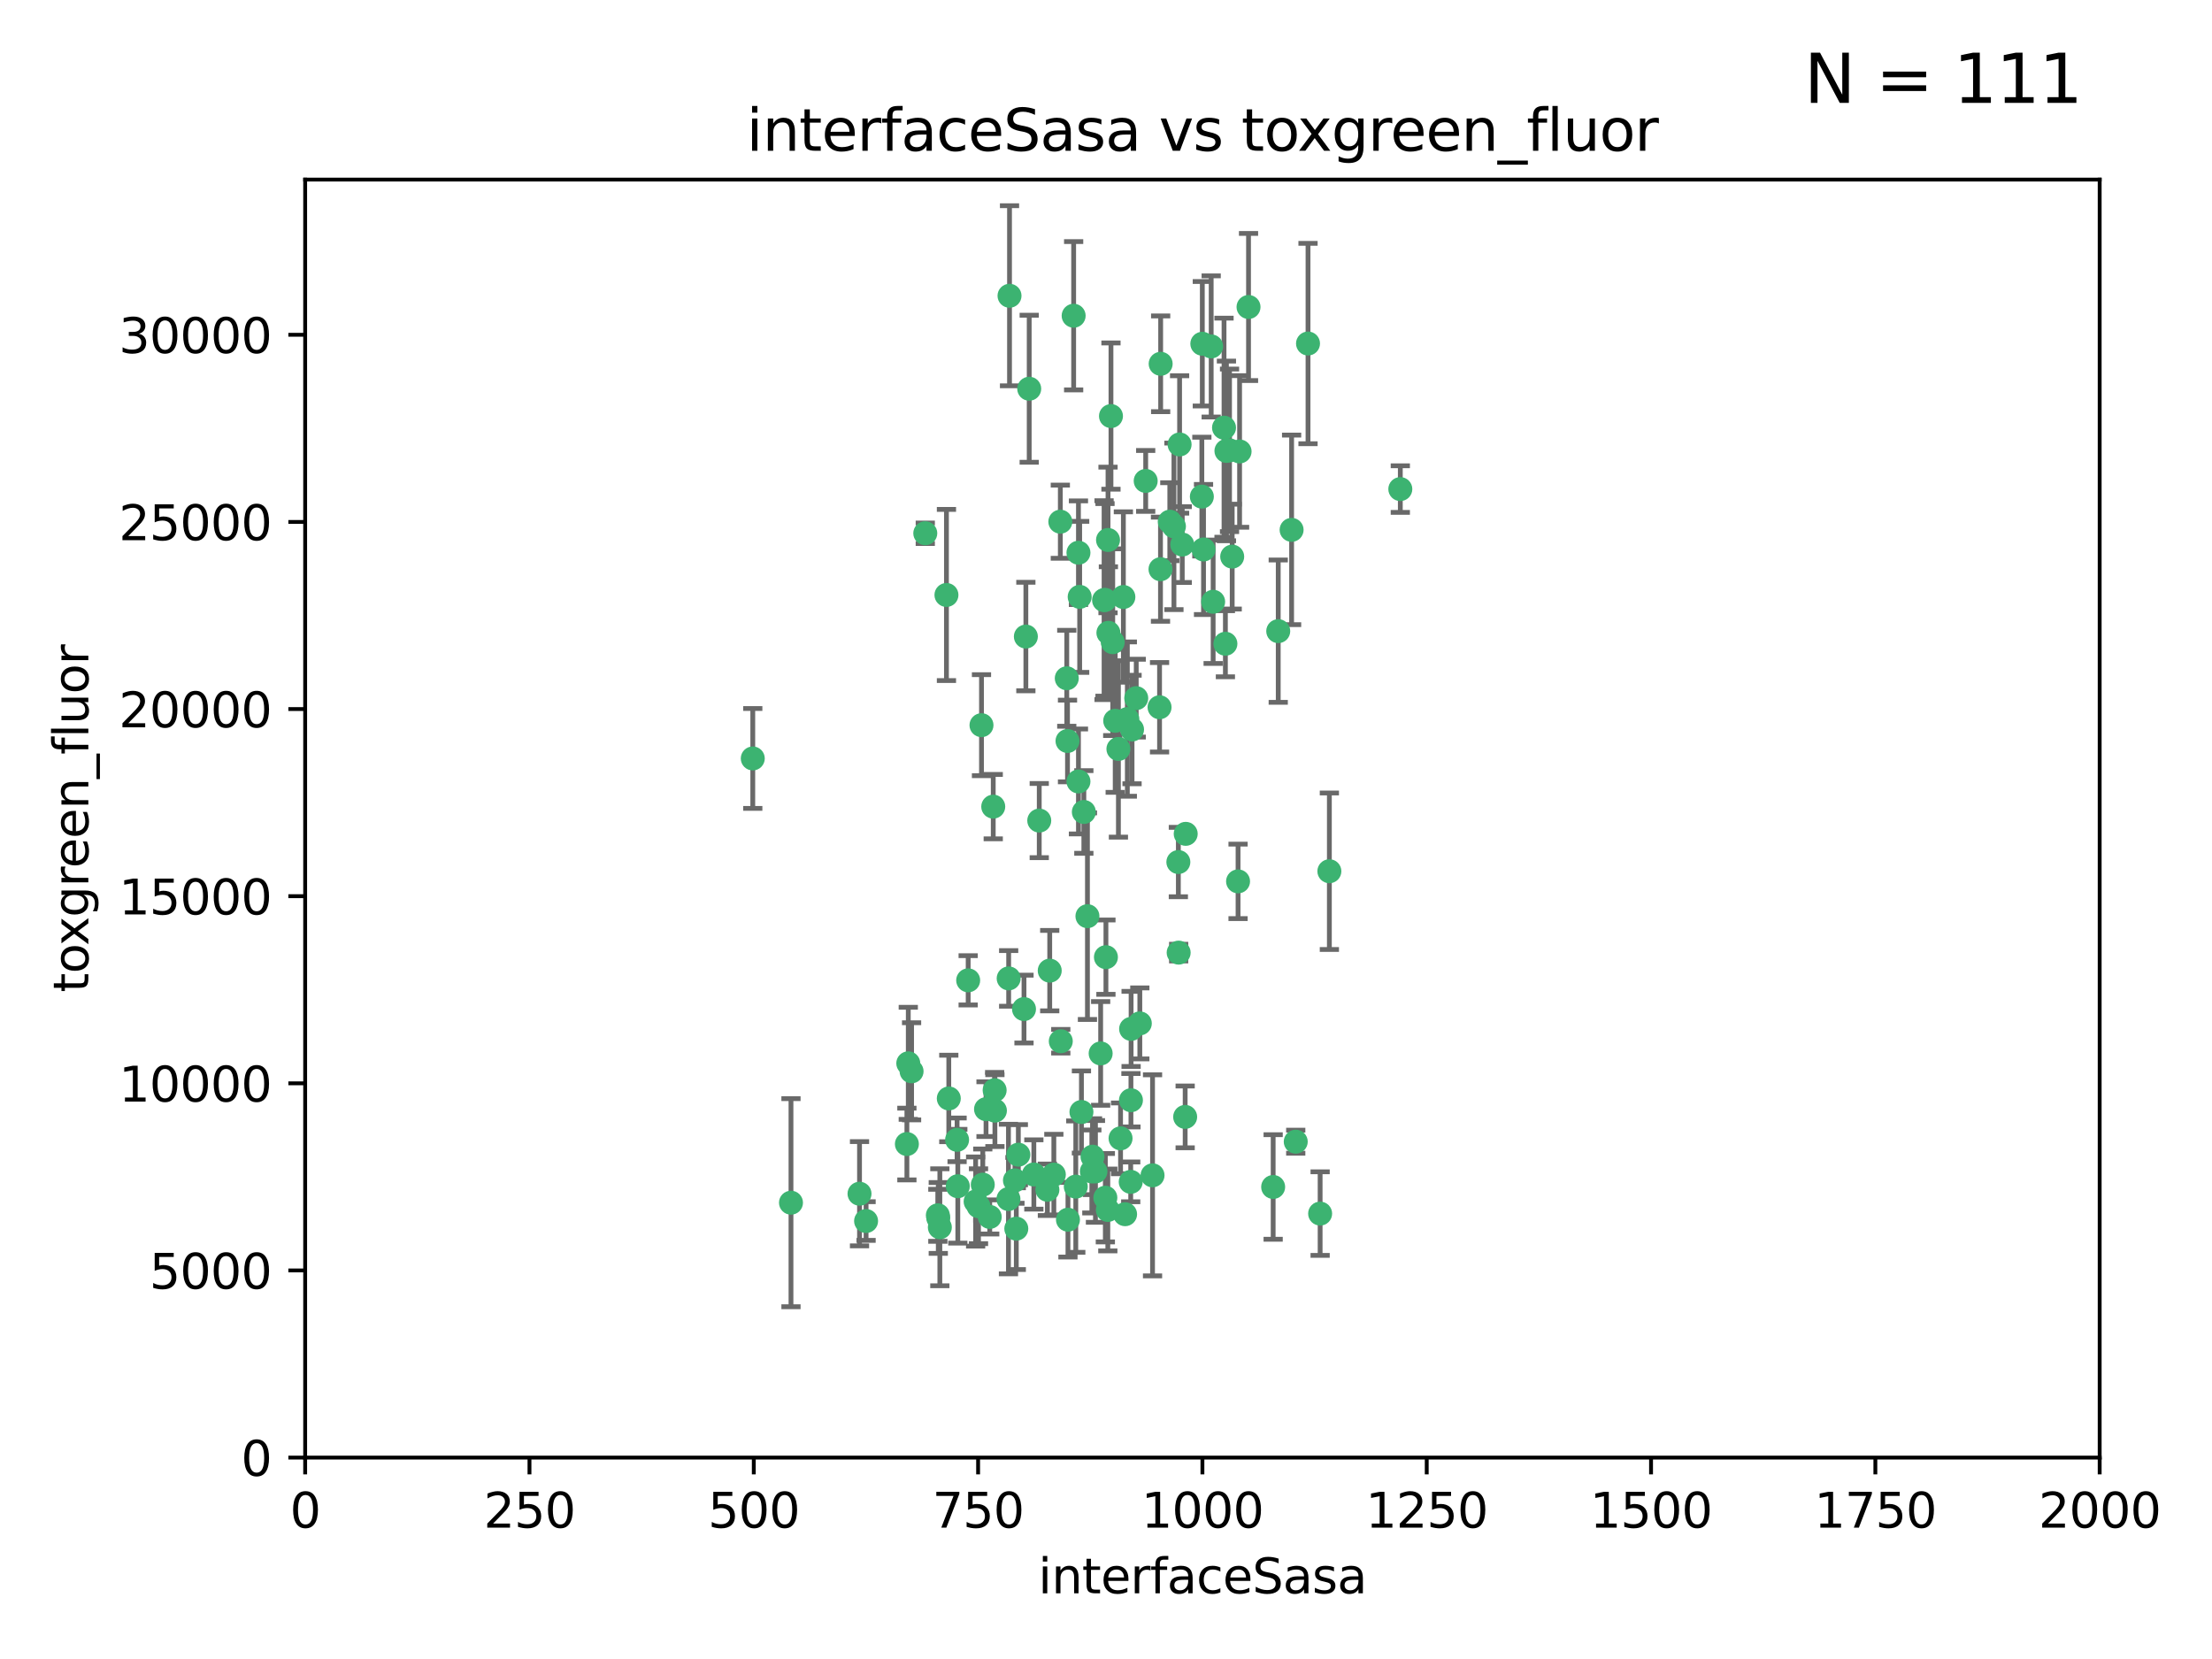 <?xml version="1.0" encoding="utf-8" standalone="no"?>
<!DOCTYPE svg PUBLIC "-//W3C//DTD SVG 1.1//EN"
  "http://www.w3.org/Graphics/SVG/1.1/DTD/svg11.dtd">
<svg xmlns:xlink="http://www.w3.org/1999/xlink" width="460.8pt" height="345.6pt" viewBox="0 0 460.8 345.6" xmlns="http://www.w3.org/2000/svg" version="1.1">
 <defs>
  <style type="text/css">*{stroke-linejoin: round; stroke-linecap: butt}</style>
 </defs>
 <g id="figure_1">
  <g id="patch_1">
   <path d="M 0 345.6 
L 460.8 345.6 
L 460.8 0 
L 0 0 
z
" style="fill: #ffffff"/>
  </g>
  <g id="axes_1">
   <g id="patch_2">
    <path d="M 63.571 303.64 
L 437.4 303.64 
L 437.4 37.411 
L 63.571 37.411 
z
" style="fill: #ffffff"/>
   </g>
   <g id="PathCollection_1">
    <defs>
     <path id="m25f07282db" d="M 0 1.118 
C 0.297 1.118 0.581 1 0.791 0.791 
C 1 0.581 1.118 0.297 1.118 0 
C 1.118 -0.297 1 -0.581 0.791 -0.791 
C 0.581 -1 0.297 -1.118 0 -1.118 
C -0.297 -1.118 -0.581 -1 -0.791 -0.791 
C -1 -0.581 -1.118 -0.297 -1.118 0 
C -1.118 0.297 -1 0.581 -0.791 0.791 
C -0.581 1 -0.297 1.118 0 1.118 
z
" style="stroke: #3cb371"/>
    </defs>
    <g clip-path="url(#p8933f58429)">
     <use xlink:href="#m25f07282db" x="243.693" y="108.677" style="fill: #3cb371; stroke: #3cb371"/>
     <use xlink:href="#m25f07282db" x="272.484" y="71.562" style="fill: #3cb371; stroke: #3cb371"/>
     <use xlink:href="#m25f07282db" x="231.435" y="86.676" style="fill: #3cb371; stroke: #3cb371"/>
     <use xlink:href="#m25f07282db" x="266.28" y="131.48" style="fill: #3cb371; stroke: #3cb371"/>
     <use xlink:href="#m25f07282db" x="250.716" y="114.467" style="fill: #3cb371; stroke: #3cb371"/>
     <use xlink:href="#m25f07282db" x="269.065" y="110.38" style="fill: #3cb371; stroke: #3cb371"/>
     <use xlink:href="#m25f07282db" x="254.987" y="89.097" style="fill: #3cb371; stroke: #3cb371"/>
     <use xlink:href="#m25f07282db" x="220.886" y="108.676" style="fill: #3cb371; stroke: #3cb371"/>
     <use xlink:href="#m25f07282db" x="214.404" y="80.98" style="fill: #3cb371; stroke: #3cb371"/>
     <use xlink:href="#m25f07282db" x="241.787" y="75.786" style="fill: #3cb371; stroke: #3cb371"/>
     <use xlink:href="#m25f07282db" x="252.721" y="125.356" style="fill: #3cb371; stroke: #3cb371"/>
     <use xlink:href="#m25f07282db" x="252.312" y="72.167" style="fill: #3cb371; stroke: #3cb371"/>
     <use xlink:href="#m25f07282db" x="258.229" y="94.046" style="fill: #3cb371; stroke: #3cb371"/>
     <use xlink:href="#m25f07282db" x="223.66" y="65.773" style="fill: #3cb371; stroke: #3cb371"/>
     <use xlink:href="#m25f07282db" x="232.987" y="156.019" style="fill: #3cb371; stroke: #3cb371"/>
     <use xlink:href="#m25f07282db" x="241.557" y="147.335" style="fill: #3cb371; stroke: #3cb371"/>
     <use xlink:href="#m25f07282db" x="230.194" y="124.965" style="fill: #3cb371; stroke: #3cb371"/>
     <use xlink:href="#m25f07282db" x="246.284" y="113.441" style="fill: #3cb371; stroke: #3cb371"/>
     <use xlink:href="#m25f07282db" x="255.489" y="93.933" style="fill: #3cb371; stroke: #3cb371"/>
     <use xlink:href="#m25f07282db" x="256.689" y="115.953" style="fill: #3cb371; stroke: #3cb371"/>
     <use xlink:href="#m25f07282db" x="244.553" y="109.646" style="fill: #3cb371; stroke: #3cb371"/>
     <use xlink:href="#m25f07282db" x="250.368" y="103.453" style="fill: #3cb371; stroke: #3cb371"/>
     <use xlink:href="#m25f07282db" x="229.286" y="219.448" style="fill: #3cb371; stroke: #3cb371"/>
     <use xlink:href="#m25f07282db" x="232.318" y="150.153" style="fill: #3cb371; stroke: #3cb371"/>
     <use xlink:href="#m25f07282db" x="256.134" y="93.812" style="fill: #3cb371; stroke: #3cb371"/>
     <use xlink:href="#m25f07282db" x="234.02" y="124.367" style="fill: #3cb371; stroke: #3cb371"/>
     <use xlink:href="#m25f07282db" x="216.495" y="170.94" style="fill: #3cb371; stroke: #3cb371"/>
     <use xlink:href="#m25f07282db" x="238.669" y="100.184" style="fill: #3cb371; stroke: #3cb371"/>
     <use xlink:href="#m25f07282db" x="241.753" y="118.577" style="fill: #3cb371; stroke: #3cb371"/>
     <use xlink:href="#m25f07282db" x="245.731" y="92.588" style="fill: #3cb371; stroke: #3cb371"/>
     <use xlink:href="#m25f07282db" x="222.381" y="154.361" style="fill: #3cb371; stroke: #3cb371"/>
     <use xlink:href="#m25f07282db" x="269.927" y="237.833" style="fill: #3cb371; stroke: #3cb371"/>
     <use xlink:href="#m25f07282db" x="240.095" y="244.844" style="fill: #3cb371; stroke: #3cb371"/>
     <use xlink:href="#m25f07282db" x="291.711" y="101.886" style="fill: #3cb371; stroke: #3cb371"/>
     <use xlink:href="#m25f07282db" x="224.916" y="124.337" style="fill: #3cb371; stroke: #3cb371"/>
     <use xlink:href="#m25f07282db" x="260.091" y="63.953" style="fill: #3cb371; stroke: #3cb371"/>
     <use xlink:href="#m25f07282db" x="250.465" y="71.61" style="fill: #3cb371; stroke: #3cb371"/>
     <use xlink:href="#m25f07282db" x="204.462" y="151.067" style="fill: #3cb371; stroke: #3cb371"/>
     <use xlink:href="#m25f07282db" x="218.677" y="202.203" style="fill: #3cb371; stroke: #3cb371"/>
     <use xlink:href="#m25f07282db" x="201.688" y="204.22" style="fill: #3cb371; stroke: #3cb371"/>
     <use xlink:href="#m25f07282db" x="204.731" y="246.787" style="fill: #3cb371; stroke: #3cb371"/>
     <use xlink:href="#m25f07282db" x="228.204" y="244.026" style="fill: #3cb371; stroke: #3cb371"/>
     <use xlink:href="#m25f07282db" x="231.802" y="133.776" style="fill: #3cb371; stroke: #3cb371"/>
     <use xlink:href="#m25f07282db" x="210.123" y="203.82" style="fill: #3cb371; stroke: #3cb371"/>
     <use xlink:href="#m25f07282db" x="192.753" y="111.087" style="fill: #3cb371; stroke: #3cb371"/>
     <use xlink:href="#m25f07282db" x="222.228" y="141.297" style="fill: #3cb371; stroke: #3cb371"/>
     <use xlink:href="#m25f07282db" x="230.822" y="112.487" style="fill: #3cb371; stroke: #3cb371"/>
     <use xlink:href="#m25f07282db" x="210.301" y="61.614" style="fill: #3cb371; stroke: #3cb371"/>
     <use xlink:href="#m25f07282db" x="224.662" y="162.792" style="fill: #3cb371; stroke: #3cb371"/>
     <use xlink:href="#m25f07282db" x="275.007" y="252.814" style="fill: #3cb371; stroke: #3cb371"/>
     <use xlink:href="#m25f07282db" x="236.699" y="145.439" style="fill: #3cb371; stroke: #3cb371"/>
     <use xlink:href="#m25f07282db" x="219.534" y="244.691" style="fill: #3cb371; stroke: #3cb371"/>
     <use xlink:href="#m25f07282db" x="255.273" y="134.104" style="fill: #3cb371; stroke: #3cb371"/>
     <use xlink:href="#m25f07282db" x="265.222" y="247.267" style="fill: #3cb371; stroke: #3cb371"/>
     <use xlink:href="#m25f07282db" x="179.053" y="248.674" style="fill: #3cb371; stroke: #3cb371"/>
     <use xlink:href="#m25f07282db" x="230.901" y="131.829" style="fill: #3cb371; stroke: #3cb371"/>
     <use xlink:href="#m25f07282db" x="234.375" y="252.941" style="fill: #3cb371; stroke: #3cb371"/>
     <use xlink:href="#m25f07282db" x="212.14" y="240.543" style="fill: #3cb371; stroke: #3cb371"/>
     <use xlink:href="#m25f07282db" x="213.706" y="132.603" style="fill: #3cb371; stroke: #3cb371"/>
     <use xlink:href="#m25f07282db" x="245.473" y="179.579" style="fill: #3cb371; stroke: #3cb371"/>
     <use xlink:href="#m25f07282db" x="206.91" y="168.036" style="fill: #3cb371; stroke: #3cb371"/>
     <use xlink:href="#m25f07282db" x="235.596" y="229.198" style="fill: #3cb371; stroke: #3cb371"/>
     <use xlink:href="#m25f07282db" x="195.372" y="253.17" style="fill: #3cb371; stroke: #3cb371"/>
     <use xlink:href="#m25f07282db" x="226.534" y="190.856" style="fill: #3cb371; stroke: #3cb371"/>
     <use xlink:href="#m25f07282db" x="230.779" y="252.059" style="fill: #3cb371; stroke: #3cb371"/>
     <use xlink:href="#m25f07282db" x="210.08" y="249.781" style="fill: #3cb371; stroke: #3cb371"/>
     <use xlink:href="#m25f07282db" x="224.106" y="247.195" style="fill: #3cb371; stroke: #3cb371"/>
     <use xlink:href="#m25f07282db" x="224.662" y="115.142" style="fill: #3cb371; stroke: #3cb371"/>
     <use xlink:href="#m25f07282db" x="211.714" y="255.952" style="fill: #3cb371; stroke: #3cb371"/>
     <use xlink:href="#m25f07282db" x="203.841" y="251.277" style="fill: #3cb371; stroke: #3cb371"/>
     <use xlink:href="#m25f07282db" x="189.211" y="221.508" style="fill: #3cb371; stroke: #3cb371"/>
     <use xlink:href="#m25f07282db" x="188.922" y="238.323" style="fill: #3cb371; stroke: #3cb371"/>
     <use xlink:href="#m25f07282db" x="203.241" y="250.302" style="fill: #3cb371; stroke: #3cb371"/>
     <use xlink:href="#m25f07282db" x="199.379" y="237.447" style="fill: #3cb371; stroke: #3cb371"/>
     <use xlink:href="#m25f07282db" x="237.446" y="213.194" style="fill: #3cb371; stroke: #3cb371"/>
     <use xlink:href="#m25f07282db" x="233.433" y="237.139" style="fill: #3cb371; stroke: #3cb371"/>
     <use xlink:href="#m25f07282db" x="245.536" y="198.449" style="fill: #3cb371; stroke: #3cb371"/>
     <use xlink:href="#m25f07282db" x="215.37" y="244.666" style="fill: #3cb371; stroke: #3cb371"/>
     <use xlink:href="#m25f07282db" x="207.258" y="231.362" style="fill: #3cb371; stroke: #3cb371"/>
     <use xlink:href="#m25f07282db" x="195.462" y="253.724" style="fill: #3cb371; stroke: #3cb371"/>
     <use xlink:href="#m25f07282db" x="206.181" y="253.509" style="fill: #3cb371; stroke: #3cb371"/>
     <use xlink:href="#m25f07282db" x="227.45" y="244.037" style="fill: #3cb371; stroke: #3cb371"/>
     <use xlink:href="#m25f07282db" x="220.981" y="216.908" style="fill: #3cb371; stroke: #3cb371"/>
     <use xlink:href="#m25f07282db" x="195.787" y="255.666" style="fill: #3cb371; stroke: #3cb371"/>
     <use xlink:href="#m25f07282db" x="213.318" y="210.208" style="fill: #3cb371; stroke: #3cb371"/>
     <use xlink:href="#m25f07282db" x="222.475" y="254.087" style="fill: #3cb371; stroke: #3cb371"/>
     <use xlink:href="#m25f07282db" x="235.826" y="151.97" style="fill: #3cb371; stroke: #3cb371"/>
     <use xlink:href="#m25f07282db" x="230.385" y="199.394" style="fill: #3cb371; stroke: #3cb371"/>
     <use xlink:href="#m25f07282db" x="276.932" y="181.494" style="fill: #3cb371; stroke: #3cb371"/>
     <use xlink:href="#m25f07282db" x="246.891" y="232.67" style="fill: #3cb371; stroke: #3cb371"/>
     <use xlink:href="#m25f07282db" x="257.91" y="183.606" style="fill: #3cb371; stroke: #3cb371"/>
     <use xlink:href="#m25f07282db" x="218.192" y="247.85" style="fill: #3cb371; stroke: #3cb371"/>
     <use xlink:href="#m25f07282db" x="247.005" y="173.704" style="fill: #3cb371; stroke: #3cb371"/>
     <use xlink:href="#m25f07282db" x="229.998" y="125.024" style="fill: #3cb371; stroke: #3cb371"/>
     <use xlink:href="#m25f07282db" x="189.899" y="223.176" style="fill: #3cb371; stroke: #3cb371"/>
     <use xlink:href="#m25f07282db" x="227.589" y="240.958" style="fill: #3cb371; stroke: #3cb371"/>
     <use xlink:href="#m25f07282db" x="180.421" y="254.362" style="fill: #3cb371; stroke: #3cb371"/>
     <use xlink:href="#m25f07282db" x="205.407" y="231.059" style="fill: #3cb371; stroke: #3cb371"/>
     <use xlink:href="#m25f07282db" x="235.63" y="214.339" style="fill: #3cb371; stroke: #3cb371"/>
     <use xlink:href="#m25f07282db" x="234.846" y="149.795" style="fill: #3cb371; stroke: #3cb371"/>
     <use xlink:href="#m25f07282db" x="197.163" y="123.943" style="fill: #3cb371; stroke: #3cb371"/>
     <use xlink:href="#m25f07282db" x="225.284" y="231.646" style="fill: #3cb371; stroke: #3cb371"/>
     <use xlink:href="#m25f07282db" x="225.785" y="169.147" style="fill: #3cb371; stroke: #3cb371"/>
     <use xlink:href="#m25f07282db" x="211.432" y="245.892" style="fill: #3cb371; stroke: #3cb371"/>
     <use xlink:href="#m25f07282db" x="199.529" y="247.114" style="fill: #3cb371; stroke: #3cb371"/>
     <use xlink:href="#m25f07282db" x="235.549" y="246.204" style="fill: #3cb371; stroke: #3cb371"/>
     <use xlink:href="#m25f07282db" x="197.651" y="228.828" style="fill: #3cb371; stroke: #3cb371"/>
     <use xlink:href="#m25f07282db" x="207.202" y="227.107" style="fill: #3cb371; stroke: #3cb371"/>
     <use xlink:href="#m25f07282db" x="156.817" y="157.999" style="fill: #3cb371; stroke: #3cb371"/>
     <use xlink:href="#m25f07282db" x="164.776" y="250.544" style="fill: #3cb371; stroke: #3cb371"/>
     <use xlink:href="#m25f07282db" x="230.263" y="249.505" style="fill: #3cb371; stroke: #3cb371"/>
    </g>
   </g>
   <g id="matplotlib.axis_1">
    <g id="xtick_1">
     <g id="line2d_1">
      <defs>
       <path id="m78cbca6560" d="M 0 0 
L 0 3.5 
" style="stroke: #000000; stroke-width: 0.8"/>
      </defs>
      <g>
       <use xlink:href="#m78cbca6560" x="63.571" y="303.64" style="stroke: #000000; stroke-width: 0.8"/>
      </g>
     </g>
     <g id="text_1">
      <!-- 0 -->
      <g transform="translate(60.39 318.238)scale(0.1 -0.1)">
       <defs>
        <path id="DejaVuSans-30" d="M 2034 4250 
Q 1547 4250 1301 3770 
Q 1056 3291 1056 2328 
Q 1056 1369 1301 889 
Q 1547 409 2034 409 
Q 2525 409 2770 889 
Q 3016 1369 3016 2328 
Q 3016 3291 2770 3770 
Q 2525 4250 2034 4250 
z
M 2034 4750 
Q 2819 4750 3233 4129 
Q 3647 3509 3647 2328 
Q 3647 1150 3233 529 
Q 2819 -91 2034 -91 
Q 1250 -91 836 529 
Q 422 1150 422 2328 
Q 422 3509 836 4129 
Q 1250 4750 2034 4750 
z
" transform="scale(0.016)"/>
       </defs>
       <use xlink:href="#DejaVuSans-30"/>
      </g>
     </g>
    </g>
    <g id="xtick_2">
     <g id="line2d_2">
      <g>
       <use xlink:href="#m78cbca6560" x="110.3" y="303.64" style="stroke: #000000; stroke-width: 0.8"/>
      </g>
     </g>
     <g id="text_2">
      <!-- 250 -->
      <g transform="translate(100.756 318.238)scale(0.1 -0.1)">
       <defs>
        <path id="DejaVuSans-32" d="M 1228 531 
L 3431 531 
L 3431 0 
L 469 0 
L 469 531 
Q 828 903 1448 1529 
Q 2069 2156 2228 2338 
Q 2531 2678 2651 2914 
Q 2772 3150 2772 3378 
Q 2772 3750 2511 3984 
Q 2250 4219 1831 4219 
Q 1534 4219 1204 4116 
Q 875 4013 500 3803 
L 500 4441 
Q 881 4594 1212 4672 
Q 1544 4750 1819 4750 
Q 2544 4750 2975 4387 
Q 3406 4025 3406 3419 
Q 3406 3131 3298 2873 
Q 3191 2616 2906 2266 
Q 2828 2175 2409 1742 
Q 1991 1309 1228 531 
z
" transform="scale(0.016)"/>
        <path id="DejaVuSans-35" d="M 691 4666 
L 3169 4666 
L 3169 4134 
L 1269 4134 
L 1269 2991 
Q 1406 3038 1543 3061 
Q 1681 3084 1819 3084 
Q 2600 3084 3056 2656 
Q 3513 2228 3513 1497 
Q 3513 744 3044 326 
Q 2575 -91 1722 -91 
Q 1428 -91 1123 -41 
Q 819 9 494 109 
L 494 744 
Q 775 591 1075 516 
Q 1375 441 1709 441 
Q 2250 441 2565 725 
Q 2881 1009 2881 1497 
Q 2881 1984 2565 2268 
Q 2250 2553 1709 2553 
Q 1456 2553 1204 2497 
Q 953 2441 691 2322 
L 691 4666 
z
" transform="scale(0.016)"/>
       </defs>
       <use xlink:href="#DejaVuSans-32"/>
       <use xlink:href="#DejaVuSans-35" x="63.623"/>
       <use xlink:href="#DejaVuSans-30" x="127.246"/>
      </g>
     </g>
    </g>
    <g id="xtick_3">
     <g id="line2d_3">
      <g>
       <use xlink:href="#m78cbca6560" x="157.028" y="303.64" style="stroke: #000000; stroke-width: 0.8"/>
      </g>
     </g>
     <g id="text_3">
      <!-- 500 -->
      <g transform="translate(147.485 318.238)scale(0.1 -0.1)">
       <use xlink:href="#DejaVuSans-35"/>
       <use xlink:href="#DejaVuSans-30" x="63.623"/>
       <use xlink:href="#DejaVuSans-30" x="127.246"/>
      </g>
     </g>
    </g>
    <g id="xtick_4">
     <g id="line2d_4">
      <g>
       <use xlink:href="#m78cbca6560" x="203.757" y="303.64" style="stroke: #000000; stroke-width: 0.8"/>
      </g>
     </g>
     <g id="text_4">
      <!-- 750 -->
      <g transform="translate(194.213 318.238)scale(0.1 -0.1)">
       <defs>
        <path id="DejaVuSans-37" d="M 525 4666 
L 3525 4666 
L 3525 4397 
L 1831 0 
L 1172 0 
L 2766 4134 
L 525 4134 
L 525 4666 
z
" transform="scale(0.016)"/>
       </defs>
       <use xlink:href="#DejaVuSans-37"/>
       <use xlink:href="#DejaVuSans-35" x="63.623"/>
       <use xlink:href="#DejaVuSans-30" x="127.246"/>
      </g>
     </g>
    </g>
    <g id="xtick_5">
     <g id="line2d_5">
      <g>
       <use xlink:href="#m78cbca6560" x="250.486" y="303.64" style="stroke: #000000; stroke-width: 0.8"/>
      </g>
     </g>
     <g id="text_5">
      <!-- 1000 -->
      <g transform="translate(237.761 318.238)scale(0.1 -0.1)">
       <defs>
        <path id="DejaVuSans-31" d="M 794 531 
L 1825 531 
L 1825 4091 
L 703 3866 
L 703 4441 
L 1819 4666 
L 2450 4666 
L 2450 531 
L 3481 531 
L 3481 0 
L 794 0 
L 794 531 
z
" transform="scale(0.016)"/>
       </defs>
       <use xlink:href="#DejaVuSans-31"/>
       <use xlink:href="#DejaVuSans-30" x="63.623"/>
       <use xlink:href="#DejaVuSans-30" x="127.246"/>
       <use xlink:href="#DejaVuSans-30" x="190.869"/>
      </g>
     </g>
    </g>
    <g id="xtick_6">
     <g id="line2d_6">
      <g>
       <use xlink:href="#m78cbca6560" x="297.214" y="303.64" style="stroke: #000000; stroke-width: 0.8"/>
      </g>
     </g>
     <g id="text_6">
      <!-- 1250 -->
      <g transform="translate(284.489 318.238)scale(0.1 -0.1)">
       <use xlink:href="#DejaVuSans-31"/>
       <use xlink:href="#DejaVuSans-32" x="63.623"/>
       <use xlink:href="#DejaVuSans-35" x="127.246"/>
       <use xlink:href="#DejaVuSans-30" x="190.869"/>
      </g>
     </g>
    </g>
    <g id="xtick_7">
     <g id="line2d_7">
      <g>
       <use xlink:href="#m78cbca6560" x="343.943" y="303.64" style="stroke: #000000; stroke-width: 0.8"/>
      </g>
     </g>
     <g id="text_7">
      <!-- 1500 -->
      <g transform="translate(331.218 318.238)scale(0.1 -0.1)">
       <use xlink:href="#DejaVuSans-31"/>
       <use xlink:href="#DejaVuSans-35" x="63.623"/>
       <use xlink:href="#DejaVuSans-30" x="127.246"/>
       <use xlink:href="#DejaVuSans-30" x="190.869"/>
      </g>
     </g>
    </g>
    <g id="xtick_8">
     <g id="line2d_8">
      <g>
       <use xlink:href="#m78cbca6560" x="390.671" y="303.64" style="stroke: #000000; stroke-width: 0.8"/>
      </g>
     </g>
     <g id="text_8">
      <!-- 1750 -->
      <g transform="translate(377.946 318.238)scale(0.1 -0.1)">
       <use xlink:href="#DejaVuSans-31"/>
       <use xlink:href="#DejaVuSans-37" x="63.623"/>
       <use xlink:href="#DejaVuSans-35" x="127.246"/>
       <use xlink:href="#DejaVuSans-30" x="190.869"/>
      </g>
     </g>
    </g>
    <g id="xtick_9">
     <g id="line2d_9">
      <g>
       <use xlink:href="#m78cbca6560" x="437.4" y="303.64" style="stroke: #000000; stroke-width: 0.8"/>
      </g>
     </g>
     <g id="text_9">
      <!-- 2000 -->
      <g transform="translate(424.675 318.238)scale(0.1 -0.1)">
       <use xlink:href="#DejaVuSans-32"/>
       <use xlink:href="#DejaVuSans-30" x="63.623"/>
       <use xlink:href="#DejaVuSans-30" x="127.246"/>
       <use xlink:href="#DejaVuSans-30" x="190.869"/>
      </g>
     </g>
    </g>
    <g id="text_10">
     <!-- interfaceSasa -->
     <g transform="translate(216.279 331.917)scale(0.1 -0.1)">
      <defs>
       <path id="DejaVuSans-69" d="M 603 3500 
L 1178 3500 
L 1178 0 
L 603 0 
L 603 3500 
z
M 603 4863 
L 1178 4863 
L 1178 4134 
L 603 4134 
L 603 4863 
z
" transform="scale(0.016)"/>
       <path id="DejaVuSans-6e" d="M 3513 2113 
L 3513 0 
L 2938 0 
L 2938 2094 
Q 2938 2591 2744 2837 
Q 2550 3084 2163 3084 
Q 1697 3084 1428 2787 
Q 1159 2491 1159 1978 
L 1159 0 
L 581 0 
L 581 3500 
L 1159 3500 
L 1159 2956 
Q 1366 3272 1645 3428 
Q 1925 3584 2291 3584 
Q 2894 3584 3203 3211 
Q 3513 2838 3513 2113 
z
" transform="scale(0.016)"/>
       <path id="DejaVuSans-74" d="M 1172 4494 
L 1172 3500 
L 2356 3500 
L 2356 3053 
L 1172 3053 
L 1172 1153 
Q 1172 725 1289 603 
Q 1406 481 1766 481 
L 2356 481 
L 2356 0 
L 1766 0 
Q 1100 0 847 248 
Q 594 497 594 1153 
L 594 3053 
L 172 3053 
L 172 3500 
L 594 3500 
L 594 4494 
L 1172 4494 
z
" transform="scale(0.016)"/>
       <path id="DejaVuSans-65" d="M 3597 1894 
L 3597 1613 
L 953 1613 
Q 991 1019 1311 708 
Q 1631 397 2203 397 
Q 2534 397 2845 478 
Q 3156 559 3463 722 
L 3463 178 
Q 3153 47 2828 -22 
Q 2503 -91 2169 -91 
Q 1331 -91 842 396 
Q 353 884 353 1716 
Q 353 2575 817 3079 
Q 1281 3584 2069 3584 
Q 2775 3584 3186 3129 
Q 3597 2675 3597 1894 
z
M 3022 2063 
Q 3016 2534 2758 2815 
Q 2500 3097 2075 3097 
Q 1594 3097 1305 2825 
Q 1016 2553 972 2059 
L 3022 2063 
z
" transform="scale(0.016)"/>
       <path id="DejaVuSans-72" d="M 2631 2963 
Q 2534 3019 2420 3045 
Q 2306 3072 2169 3072 
Q 1681 3072 1420 2755 
Q 1159 2438 1159 1844 
L 1159 0 
L 581 0 
L 581 3500 
L 1159 3500 
L 1159 2956 
Q 1341 3275 1631 3429 
Q 1922 3584 2338 3584 
Q 2397 3584 2469 3576 
Q 2541 3569 2628 3553 
L 2631 2963 
z
" transform="scale(0.016)"/>
       <path id="DejaVuSans-66" d="M 2375 4863 
L 2375 4384 
L 1825 4384 
Q 1516 4384 1395 4259 
Q 1275 4134 1275 3809 
L 1275 3500 
L 2222 3500 
L 2222 3053 
L 1275 3053 
L 1275 0 
L 697 0 
L 697 3053 
L 147 3053 
L 147 3500 
L 697 3500 
L 697 3744 
Q 697 4328 969 4595 
Q 1241 4863 1831 4863 
L 2375 4863 
z
" transform="scale(0.016)"/>
       <path id="DejaVuSans-61" d="M 2194 1759 
Q 1497 1759 1228 1600 
Q 959 1441 959 1056 
Q 959 750 1161 570 
Q 1363 391 1709 391 
Q 2188 391 2477 730 
Q 2766 1069 2766 1631 
L 2766 1759 
L 2194 1759 
z
M 3341 1997 
L 3341 0 
L 2766 0 
L 2766 531 
Q 2569 213 2275 61 
Q 1981 -91 1556 -91 
Q 1019 -91 701 211 
Q 384 513 384 1019 
Q 384 1609 779 1909 
Q 1175 2209 1959 2209 
L 2766 2209 
L 2766 2266 
Q 2766 2663 2505 2880 
Q 2244 3097 1772 3097 
Q 1472 3097 1187 3025 
Q 903 2953 641 2809 
L 641 3341 
Q 956 3463 1253 3523 
Q 1550 3584 1831 3584 
Q 2591 3584 2966 3190 
Q 3341 2797 3341 1997 
z
" transform="scale(0.016)"/>
       <path id="DejaVuSans-63" d="M 3122 3366 
L 3122 2828 
Q 2878 2963 2633 3030 
Q 2388 3097 2138 3097 
Q 1578 3097 1268 2742 
Q 959 2388 959 1747 
Q 959 1106 1268 751 
Q 1578 397 2138 397 
Q 2388 397 2633 464 
Q 2878 531 3122 666 
L 3122 134 
Q 2881 22 2623 -34 
Q 2366 -91 2075 -91 
Q 1284 -91 818 406 
Q 353 903 353 1747 
Q 353 2603 823 3093 
Q 1294 3584 2113 3584 
Q 2378 3584 2631 3529 
Q 2884 3475 3122 3366 
z
" transform="scale(0.016)"/>
       <path id="DejaVuSans-53" d="M 3425 4513 
L 3425 3897 
Q 3066 4069 2747 4153 
Q 2428 4238 2131 4238 
Q 1616 4238 1336 4038 
Q 1056 3838 1056 3469 
Q 1056 3159 1242 3001 
Q 1428 2844 1947 2747 
L 2328 2669 
Q 3034 2534 3370 2195 
Q 3706 1856 3706 1288 
Q 3706 609 3251 259 
Q 2797 -91 1919 -91 
Q 1588 -91 1214 -16 
Q 841 59 441 206 
L 441 856 
Q 825 641 1194 531 
Q 1563 422 1919 422 
Q 2459 422 2753 634 
Q 3047 847 3047 1241 
Q 3047 1584 2836 1778 
Q 2625 1972 2144 2069 
L 1759 2144 
Q 1053 2284 737 2584 
Q 422 2884 422 3419 
Q 422 4038 858 4394 
Q 1294 4750 2059 4750 
Q 2388 4750 2728 4690 
Q 3069 4631 3425 4513 
z
" transform="scale(0.016)"/>
       <path id="DejaVuSans-73" d="M 2834 3397 
L 2834 2853 
Q 2591 2978 2328 3040 
Q 2066 3103 1784 3103 
Q 1356 3103 1142 2972 
Q 928 2841 928 2578 
Q 928 2378 1081 2264 
Q 1234 2150 1697 2047 
L 1894 2003 
Q 2506 1872 2764 1633 
Q 3022 1394 3022 966 
Q 3022 478 2636 193 
Q 2250 -91 1575 -91 
Q 1294 -91 989 -36 
Q 684 19 347 128 
L 347 722 
Q 666 556 975 473 
Q 1284 391 1588 391 
Q 1994 391 2212 530 
Q 2431 669 2431 922 
Q 2431 1156 2273 1281 
Q 2116 1406 1581 1522 
L 1381 1569 
Q 847 1681 609 1914 
Q 372 2147 372 2553 
Q 372 3047 722 3315 
Q 1072 3584 1716 3584 
Q 2034 3584 2315 3537 
Q 2597 3491 2834 3397 
z
" transform="scale(0.016)"/>
      </defs>
      <use xlink:href="#DejaVuSans-69"/>
      <use xlink:href="#DejaVuSans-6e" x="27.783"/>
      <use xlink:href="#DejaVuSans-74" x="91.162"/>
      <use xlink:href="#DejaVuSans-65" x="130.371"/>
      <use xlink:href="#DejaVuSans-72" x="191.895"/>
      <use xlink:href="#DejaVuSans-66" x="233.008"/>
      <use xlink:href="#DejaVuSans-61" x="268.213"/>
      <use xlink:href="#DejaVuSans-63" x="329.492"/>
      <use xlink:href="#DejaVuSans-65" x="384.473"/>
      <use xlink:href="#DejaVuSans-53" x="445.996"/>
      <use xlink:href="#DejaVuSans-61" x="509.473"/>
      <use xlink:href="#DejaVuSans-73" x="570.752"/>
      <use xlink:href="#DejaVuSans-61" x="622.852"/>
     </g>
    </g>
   </g>
   <g id="matplotlib.axis_2">
    <g id="ytick_1">
     <g id="line2d_10">
      <defs>
       <path id="mf5b15119d6" d="M 0 0 
L -3.5 0 
" style="stroke: #000000; stroke-width: 0.8"/>
      </defs>
      <g>
       <use xlink:href="#mf5b15119d6" x="63.571" y="303.64" style="stroke: #000000; stroke-width: 0.8"/>
      </g>
     </g>
     <g id="text_11">
      <!-- 0 -->
      <g transform="translate(50.209 307.439)scale(0.1 -0.1)">
       <use xlink:href="#DejaVuSans-30"/>
      </g>
     </g>
    </g>
    <g id="ytick_2">
     <g id="line2d_11">
      <g>
       <use xlink:href="#mf5b15119d6" x="63.571" y="264.657" style="stroke: #000000; stroke-width: 0.8"/>
      </g>
     </g>
     <g id="text_12">
      <!-- 5000 -->
      <g transform="translate(31.121 268.457)scale(0.1 -0.1)">
       <use xlink:href="#DejaVuSans-35"/>
       <use xlink:href="#DejaVuSans-30" x="63.623"/>
       <use xlink:href="#DejaVuSans-30" x="127.246"/>
       <use xlink:href="#DejaVuSans-30" x="190.869"/>
      </g>
     </g>
    </g>
    <g id="ytick_3">
     <g id="line2d_12">
      <g>
       <use xlink:href="#mf5b15119d6" x="63.571" y="225.675" style="stroke: #000000; stroke-width: 0.8"/>
      </g>
     </g>
     <g id="text_13">
      <!-- 10000 -->
      <g transform="translate(24.759 229.474)scale(0.1 -0.1)">
       <use xlink:href="#DejaVuSans-31"/>
       <use xlink:href="#DejaVuSans-30" x="63.623"/>
       <use xlink:href="#DejaVuSans-30" x="127.246"/>
       <use xlink:href="#DejaVuSans-30" x="190.869"/>
       <use xlink:href="#DejaVuSans-30" x="254.492"/>
      </g>
     </g>
    </g>
    <g id="ytick_4">
     <g id="line2d_13">
      <g>
       <use xlink:href="#mf5b15119d6" x="63.571" y="186.692" style="stroke: #000000; stroke-width: 0.8"/>
      </g>
     </g>
     <g id="text_14">
      <!-- 15000 -->
      <g transform="translate(24.759 190.492)scale(0.1 -0.1)">
       <use xlink:href="#DejaVuSans-31"/>
       <use xlink:href="#DejaVuSans-35" x="63.623"/>
       <use xlink:href="#DejaVuSans-30" x="127.246"/>
       <use xlink:href="#DejaVuSans-30" x="190.869"/>
       <use xlink:href="#DejaVuSans-30" x="254.492"/>
      </g>
     </g>
    </g>
    <g id="ytick_5">
     <g id="line2d_14">
      <g>
       <use xlink:href="#mf5b15119d6" x="63.571" y="147.71" style="stroke: #000000; stroke-width: 0.8"/>
      </g>
     </g>
     <g id="text_15">
      <!-- 20000 -->
      <g transform="translate(24.759 151.509)scale(0.1 -0.1)">
       <use xlink:href="#DejaVuSans-32"/>
       <use xlink:href="#DejaVuSans-30" x="63.623"/>
       <use xlink:href="#DejaVuSans-30" x="127.246"/>
       <use xlink:href="#DejaVuSans-30" x="190.869"/>
       <use xlink:href="#DejaVuSans-30" x="254.492"/>
      </g>
     </g>
    </g>
    <g id="ytick_6">
     <g id="line2d_15">
      <g>
       <use xlink:href="#mf5b15119d6" x="63.571" y="108.727" style="stroke: #000000; stroke-width: 0.8"/>
      </g>
     </g>
     <g id="text_16">
      <!-- 25000 -->
      <g transform="translate(24.759 112.527)scale(0.1 -0.1)">
       <use xlink:href="#DejaVuSans-32"/>
       <use xlink:href="#DejaVuSans-35" x="63.623"/>
       <use xlink:href="#DejaVuSans-30" x="127.246"/>
       <use xlink:href="#DejaVuSans-30" x="190.869"/>
       <use xlink:href="#DejaVuSans-30" x="254.492"/>
      </g>
     </g>
    </g>
    <g id="ytick_7">
     <g id="line2d_16">
      <g>
       <use xlink:href="#mf5b15119d6" x="63.571" y="69.745" style="stroke: #000000; stroke-width: 0.8"/>
      </g>
     </g>
     <g id="text_17">
      <!-- 30000 -->
      <g transform="translate(24.759 73.544)scale(0.1 -0.1)">
       <defs>
        <path id="DejaVuSans-33" d="M 2597 2516 
Q 3050 2419 3304 2112 
Q 3559 1806 3559 1356 
Q 3559 666 3084 287 
Q 2609 -91 1734 -91 
Q 1441 -91 1130 -33 
Q 819 25 488 141 
L 488 750 
Q 750 597 1062 519 
Q 1375 441 1716 441 
Q 2309 441 2620 675 
Q 2931 909 2931 1356 
Q 2931 1769 2642 2001 
Q 2353 2234 1838 2234 
L 1294 2234 
L 1294 2753 
L 1863 2753 
Q 2328 2753 2575 2939 
Q 2822 3125 2822 3475 
Q 2822 3834 2567 4026 
Q 2313 4219 1838 4219 
Q 1578 4219 1281 4162 
Q 984 4106 628 3988 
L 628 4550 
Q 988 4650 1302 4700 
Q 1616 4750 1894 4750 
Q 2613 4750 3031 4423 
Q 3450 4097 3450 3541 
Q 3450 3153 3228 2886 
Q 3006 2619 2597 2516 
z
" transform="scale(0.016)"/>
       </defs>
       <use xlink:href="#DejaVuSans-33"/>
       <use xlink:href="#DejaVuSans-30" x="63.623"/>
       <use xlink:href="#DejaVuSans-30" x="127.246"/>
       <use xlink:href="#DejaVuSans-30" x="190.869"/>
       <use xlink:href="#DejaVuSans-30" x="254.492"/>
      </g>
     </g>
    </g>
    <g id="text_18">
     <!-- toxgreen_fluor -->
     <g transform="translate(18.401 206.72)rotate(-90)scale(0.1 -0.1)">
      <defs>
       <path id="DejaVuSans-6f" d="M 1959 3097 
Q 1497 3097 1228 2736 
Q 959 2375 959 1747 
Q 959 1119 1226 758 
Q 1494 397 1959 397 
Q 2419 397 2687 759 
Q 2956 1122 2956 1747 
Q 2956 2369 2687 2733 
Q 2419 3097 1959 3097 
z
M 1959 3584 
Q 2709 3584 3137 3096 
Q 3566 2609 3566 1747 
Q 3566 888 3137 398 
Q 2709 -91 1959 -91 
Q 1206 -91 779 398 
Q 353 888 353 1747 
Q 353 2609 779 3096 
Q 1206 3584 1959 3584 
z
" transform="scale(0.016)"/>
       <path id="DejaVuSans-78" d="M 3513 3500 
L 2247 1797 
L 3578 0 
L 2900 0 
L 1881 1375 
L 863 0 
L 184 0 
L 1544 1831 
L 300 3500 
L 978 3500 
L 1906 2253 
L 2834 3500 
L 3513 3500 
z
" transform="scale(0.016)"/>
       <path id="DejaVuSans-67" d="M 2906 1791 
Q 2906 2416 2648 2759 
Q 2391 3103 1925 3103 
Q 1463 3103 1205 2759 
Q 947 2416 947 1791 
Q 947 1169 1205 825 
Q 1463 481 1925 481 
Q 2391 481 2648 825 
Q 2906 1169 2906 1791 
z
M 3481 434 
Q 3481 -459 3084 -895 
Q 2688 -1331 1869 -1331 
Q 1566 -1331 1297 -1286 
Q 1028 -1241 775 -1147 
L 775 -588 
Q 1028 -725 1275 -790 
Q 1522 -856 1778 -856 
Q 2344 -856 2625 -561 
Q 2906 -266 2906 331 
L 2906 616 
Q 2728 306 2450 153 
Q 2172 0 1784 0 
Q 1141 0 747 490 
Q 353 981 353 1791 
Q 353 2603 747 3093 
Q 1141 3584 1784 3584 
Q 2172 3584 2450 3431 
Q 2728 3278 2906 2969 
L 2906 3500 
L 3481 3500 
L 3481 434 
z
" transform="scale(0.016)"/>
       <path id="DejaVuSans-5f" d="M 3263 -1063 
L 3263 -1509 
L -63 -1509 
L -63 -1063 
L 3263 -1063 
z
" transform="scale(0.016)"/>
       <path id="DejaVuSans-6c" d="M 603 4863 
L 1178 4863 
L 1178 0 
L 603 0 
L 603 4863 
z
" transform="scale(0.016)"/>
       <path id="DejaVuSans-75" d="M 544 1381 
L 544 3500 
L 1119 3500 
L 1119 1403 
Q 1119 906 1312 657 
Q 1506 409 1894 409 
Q 2359 409 2629 706 
Q 2900 1003 2900 1516 
L 2900 3500 
L 3475 3500 
L 3475 0 
L 2900 0 
L 2900 538 
Q 2691 219 2414 64 
Q 2138 -91 1772 -91 
Q 1169 -91 856 284 
Q 544 659 544 1381 
z
M 1991 3584 
L 1991 3584 
z
" transform="scale(0.016)"/>
      </defs>
      <use xlink:href="#DejaVuSans-74"/>
      <use xlink:href="#DejaVuSans-6f" x="39.209"/>
      <use xlink:href="#DejaVuSans-78" x="97.266"/>
      <use xlink:href="#DejaVuSans-67" x="156.445"/>
      <use xlink:href="#DejaVuSans-72" x="219.922"/>
      <use xlink:href="#DejaVuSans-65" x="258.785"/>
      <use xlink:href="#DejaVuSans-65" x="320.309"/>
      <use xlink:href="#DejaVuSans-6e" x="381.832"/>
      <use xlink:href="#DejaVuSans-5f" x="445.211"/>
      <use xlink:href="#DejaVuSans-66" x="495.211"/>
      <use xlink:href="#DejaVuSans-6c" x="530.416"/>
      <use xlink:href="#DejaVuSans-75" x="558.199"/>
      <use xlink:href="#DejaVuSans-6f" x="621.578"/>
      <use xlink:href="#DejaVuSans-72" x="682.76"/>
     </g>
    </g>
   </g>
   <g id="LineCollection_1">
    <path d="M 243.693 116.797 
L 243.693 100.557 
" clip-path="url(#p8933f58429)" style="fill: none; stroke: #696969"/>
    <path d="M 272.484 92.434 
L 272.484 50.691 
" clip-path="url(#p8933f58429)" style="fill: none; stroke: #696969"/>
    <path d="M 231.435 101.908 
L 231.435 71.444 
" clip-path="url(#p8933f58429)" style="fill: none; stroke: #696969"/>
    <path d="M 266.28 146.307 
L 266.28 116.654 
" clip-path="url(#p8933f58429)" style="fill: none; stroke: #696969"/>
    <path d="M 250.716 128.017 
L 250.716 100.917 
" clip-path="url(#p8933f58429)" style="fill: none; stroke: #696969"/>
    <path d="M 269.065 130.124 
L 269.065 90.636 
" clip-path="url(#p8933f58429)" style="fill: none; stroke: #696969"/>
    <path d="M 254.987 111.917 
L 254.987 66.277 
" clip-path="url(#p8933f58429)" style="fill: none; stroke: #696969"/>
    <path d="M 220.886 116.296 
L 220.886 101.057 
" clip-path="url(#p8933f58429)" style="fill: none; stroke: #696969"/>
    <path d="M 214.404 96.292 
L 214.404 65.668 
" clip-path="url(#p8933f58429)" style="fill: none; stroke: #696969"/>
    <path d="M 241.787 85.756 
L 241.787 65.815 
" clip-path="url(#p8933f58429)" style="fill: none; stroke: #696969"/>
    <path d="M 252.721 138.211 
L 252.721 112.501 
" clip-path="url(#p8933f58429)" style="fill: none; stroke: #696969"/>
    <path d="M 252.312 86.871 
L 252.312 57.463 
" clip-path="url(#p8933f58429)" style="fill: none; stroke: #696969"/>
    <path d="M 258.229 109.836 
L 258.229 78.257 
" clip-path="url(#p8933f58429)" style="fill: none; stroke: #696969"/>
    <path d="M 223.66 81.223 
L 223.66 50.323 
" clip-path="url(#p8933f58429)" style="fill: none; stroke: #696969"/>
    <path d="M 232.987 174.39 
L 232.987 137.647 
" clip-path="url(#p8933f58429)" style="fill: none; stroke: #696969"/>
    <path d="M 241.557 156.65 
L 241.557 138.02 
" clip-path="url(#p8933f58429)" style="fill: none; stroke: #696969"/>
    <path d="M 230.194 145.018 
L 230.194 104.912 
" clip-path="url(#p8933f58429)" style="fill: none; stroke: #696969"/>
    <path d="M 246.284 121.337 
L 246.284 105.546 
" clip-path="url(#p8933f58429)" style="fill: none; stroke: #696969"/>
    <path d="M 255.489 112.649 
L 255.489 75.218 
" clip-path="url(#p8933f58429)" style="fill: none; stroke: #696969"/>
    <path d="M 256.689 126.872 
L 256.689 105.035 
" clip-path="url(#p8933f58429)" style="fill: none; stroke: #696969"/>
    <path d="M 244.553 126.988 
L 244.553 92.305 
" clip-path="url(#p8933f58429)" style="fill: none; stroke: #696969"/>
    <path d="M 250.368 115.826 
L 250.368 91.08 
" clip-path="url(#p8933f58429)" style="fill: none; stroke: #696969"/>
    <path d="M 229.286 230.25 
L 229.286 208.646 
" clip-path="url(#p8933f58429)" style="fill: none; stroke: #696969"/>
    <path d="M 232.318 165.057 
L 232.318 135.25 
" clip-path="url(#p8933f58429)" style="fill: none; stroke: #696969"/>
    <path d="M 256.134 110.745 
L 256.134 76.878 
" clip-path="url(#p8933f58429)" style="fill: none; stroke: #696969"/>
    <path d="M 234.02 142.114 
L 234.02 106.621 
" clip-path="url(#p8933f58429)" style="fill: none; stroke: #696969"/>
    <path d="M 216.495 178.667 
L 216.495 163.212 
" clip-path="url(#p8933f58429)" style="fill: none; stroke: #696969"/>
    <path d="M 238.669 106.525 
L 238.669 93.844 
" clip-path="url(#p8933f58429)" style="fill: none; stroke: #696969"/>
    <path d="M 241.753 129.424 
L 241.753 107.731 
" clip-path="url(#p8933f58429)" style="fill: none; stroke: #696969"/>
    <path d="M 245.731 106.902 
L 245.731 78.274 
" clip-path="url(#p8933f58429)" style="fill: none; stroke: #696969"/>
    <path d="M 222.381 162.872 
L 222.381 145.85 
" clip-path="url(#p8933f58429)" style="fill: none; stroke: #696969"/>
    <path d="M 269.927 240.234 
L 269.927 235.431 
" clip-path="url(#p8933f58429)" style="fill: none; stroke: #696969"/>
    <path d="M 240.095 265.789 
L 240.095 223.9 
" clip-path="url(#p8933f58429)" style="fill: none; stroke: #696969"/>
    <path d="M 291.711 106.741 
L 291.711 97.032 
" clip-path="url(#p8933f58429)" style="fill: none; stroke: #696969"/>
    <path d="M 224.916 140.07 
L 224.916 108.604 
" clip-path="url(#p8933f58429)" style="fill: none; stroke: #696969"/>
    <path d="M 260.091 79.275 
L 260.091 48.63 
" clip-path="url(#p8933f58429)" style="fill: none; stroke: #696969"/>
    <path d="M 250.465 84.576 
L 250.465 58.645 
" clip-path="url(#p8933f58429)" style="fill: none; stroke: #696969"/>
    <path d="M 204.462 161.588 
L 204.462 140.547 
" clip-path="url(#p8933f58429)" style="fill: none; stroke: #696969"/>
    <path d="M 218.677 210.579 
L 218.677 193.826 
" clip-path="url(#p8933f58429)" style="fill: none; stroke: #696969"/>
    <path d="M 201.688 209.352 
L 201.688 199.087 
" clip-path="url(#p8933f58429)" style="fill: none; stroke: #696969"/>
    <path d="M 204.731 254.215 
L 204.731 239.358 
" clip-path="url(#p8933f58429)" style="fill: none; stroke: #696969"/>
    <path d="M 228.204 254.626 
L 228.204 233.426 
" clip-path="url(#p8933f58429)" style="fill: none; stroke: #696969"/>
    <path d="M 231.802 153.222 
L 231.802 114.33 
" clip-path="url(#p8933f58429)" style="fill: none; stroke: #696969"/>
    <path d="M 210.123 209.615 
L 210.123 198.025 
" clip-path="url(#p8933f58429)" style="fill: none; stroke: #696969"/>
    <path d="M 192.753 113.226 
L 192.753 108.949 
" clip-path="url(#p8933f58429)" style="fill: none; stroke: #696969"/>
    <path d="M 222.228 151.291 
L 222.228 131.303 
" clip-path="url(#p8933f58429)" style="fill: none; stroke: #696969"/>
    <path d="M 230.822 127.655 
L 230.822 97.319 
" clip-path="url(#p8933f58429)" style="fill: none; stroke: #696969"/>
    <path d="M 210.301 80.373 
L 210.301 42.855 
" clip-path="url(#p8933f58429)" style="fill: none; stroke: #696969"/>
    <path d="M 224.662 173.718 
L 224.662 151.865 
" clip-path="url(#p8933f58429)" style="fill: none; stroke: #696969"/>
    <path d="M 275.007 261.522 
L 275.007 244.105 
" clip-path="url(#p8933f58429)" style="fill: none; stroke: #696969"/>
    <path d="M 236.699 153.546 
L 236.699 137.331 
" clip-path="url(#p8933f58429)" style="fill: none; stroke: #696969"/>
    <path d="M 219.534 253.088 
L 219.534 236.294 
" clip-path="url(#p8933f58429)" style="fill: none; stroke: #696969"/>
    <path d="M 255.273 140.983 
L 255.273 127.226 
" clip-path="url(#p8933f58429)" style="fill: none; stroke: #696969"/>
    <path d="M 265.222 258.157 
L 265.222 236.377 
" clip-path="url(#p8933f58429)" style="fill: none; stroke: #696969"/>
    <path d="M 179.053 259.535 
L 179.053 237.813 
" clip-path="url(#p8933f58429)" style="fill: none; stroke: #696969"/>
    <path d="M 230.901 145.591 
L 230.901 118.067 
" clip-path="url(#p8933f58429)" style="fill: none; stroke: #696969"/>
    <path d="M 234.375 253.603 
L 234.375 252.279 
" clip-path="url(#p8933f58429)" style="fill: none; stroke: #696969"/>
    <path d="M 212.14 246.81 
L 212.14 234.275 
" clip-path="url(#p8933f58429)" style="fill: none; stroke: #696969"/>
    <path d="M 213.706 143.904 
L 213.706 121.303 
" clip-path="url(#p8933f58429)" style="fill: none; stroke: #696969"/>
    <path d="M 245.473 186.808 
L 245.473 172.35 
" clip-path="url(#p8933f58429)" style="fill: none; stroke: #696969"/>
    <path d="M 206.91 174.742 
L 206.91 161.329 
" clip-path="url(#p8933f58429)" style="fill: none; stroke: #696969"/>
    <path d="M 235.596 234.763 
L 235.596 223.632 
" clip-path="url(#p8933f58429)" style="fill: none; stroke: #696969"/>
    <path d="M 195.372 258.589 
L 195.372 247.75 
" clip-path="url(#p8933f58429)" style="fill: none; stroke: #696969"/>
    <path d="M 226.534 212.373 
L 226.534 169.339 
" clip-path="url(#p8933f58429)" style="fill: none; stroke: #696969"/>
    <path d="M 230.779 260.585 
L 230.779 243.534 
" clip-path="url(#p8933f58429)" style="fill: none; stroke: #696969"/>
    <path d="M 210.08 265.362 
L 210.08 234.2 
" clip-path="url(#p8933f58429)" style="fill: none; stroke: #696969"/>
    <path d="M 224.106 260.88 
L 224.106 233.51 
" clip-path="url(#p8933f58429)" style="fill: none; stroke: #696969"/>
    <path d="M 224.662 125.941 
L 224.662 104.342 
" clip-path="url(#p8933f58429)" style="fill: none; stroke: #696969"/>
    <path d="M 211.714 264.468 
L 211.714 247.435 
" clip-path="url(#p8933f58429)" style="fill: none; stroke: #696969"/>
    <path d="M 203.841 259.072 
L 203.841 243.481 
" clip-path="url(#p8933f58429)" style="fill: none; stroke: #696969"/>
    <path d="M 189.211 233.182 
L 189.211 209.833 
" clip-path="url(#p8933f58429)" style="fill: none; stroke: #696969"/>
    <path d="M 188.922 245.797 
L 188.922 230.849 
" clip-path="url(#p8933f58429)" style="fill: none; stroke: #696969"/>
    <path d="M 203.241 259.588 
L 203.241 241.016 
" clip-path="url(#p8933f58429)" style="fill: none; stroke: #696969"/>
    <path d="M 199.379 241.997 
L 199.379 232.897 
" clip-path="url(#p8933f58429)" style="fill: none; stroke: #696969"/>
    <path d="M 237.446 220.586 
L 237.446 205.801 
" clip-path="url(#p8933f58429)" style="fill: none; stroke: #696969"/>
    <path d="M 233.433 244.511 
L 233.433 229.768 
" clip-path="url(#p8933f58429)" style="fill: none; stroke: #696969"/>
    <path d="M 245.536 200.192 
L 245.536 196.706 
" clip-path="url(#p8933f58429)" style="fill: none; stroke: #696969"/>
    <path d="M 215.37 251.882 
L 215.37 237.45 
" clip-path="url(#p8933f58429)" style="fill: none; stroke: #696969"/>
    <path d="M 207.258 238.843 
L 207.258 223.882 
" clip-path="url(#p8933f58429)" style="fill: none; stroke: #696969"/>
    <path d="M 195.462 261.105 
L 195.462 246.342 
" clip-path="url(#p8933f58429)" style="fill: none; stroke: #696969"/>
    <path d="M 206.181 257.063 
L 206.181 249.955 
" clip-path="url(#p8933f58429)" style="fill: none; stroke: #696969"/>
    <path d="M 227.45 252.678 
L 227.45 235.395 
" clip-path="url(#p8933f58429)" style="fill: none; stroke: #696969"/>
    <path d="M 220.981 219.374 
L 220.981 214.442 
" clip-path="url(#p8933f58429)" style="fill: none; stroke: #696969"/>
    <path d="M 195.787 267.849 
L 195.787 243.483 
" clip-path="url(#p8933f58429)" style="fill: none; stroke: #696969"/>
    <path d="M 213.318 217.272 
L 213.318 203.144 
" clip-path="url(#p8933f58429)" style="fill: none; stroke: #696969"/>
    <path d="M 222.475 261.863 
L 222.475 246.311 
" clip-path="url(#p8933f58429)" style="fill: none; stroke: #696969"/>
    <path d="M 235.826 163.271 
L 235.826 140.669 
" clip-path="url(#p8933f58429)" style="fill: none; stroke: #696969"/>
    <path d="M 230.385 207.137 
L 230.385 191.65 
" clip-path="url(#p8933f58429)" style="fill: none; stroke: #696969"/>
    <path d="M 276.932 197.796 
L 276.932 165.192 
" clip-path="url(#p8933f58429)" style="fill: none; stroke: #696969"/>
    <path d="M 246.891 239.106 
L 246.891 226.235 
" clip-path="url(#p8933f58429)" style="fill: none; stroke: #696969"/>
    <path d="M 257.91 191.362 
L 257.91 175.85 
" clip-path="url(#p8933f58429)" style="fill: none; stroke: #696969"/>
    <path d="M 218.192 253.211 
L 218.192 242.49 
" clip-path="url(#p8933f58429)" style="fill: none; stroke: #696969"/>
    <path d="M 247.005 174.431 
L 247.005 172.978 
" clip-path="url(#p8933f58429)" style="fill: none; stroke: #696969"/>
    <path d="M 229.998 145.735 
L 229.998 104.312 
" clip-path="url(#p8933f58429)" style="fill: none; stroke: #696969"/>
    <path d="M 189.899 233.292 
L 189.899 213.059 
" clip-path="url(#p8933f58429)" style="fill: none; stroke: #696969"/>
    <path d="M 227.589 248.861 
L 227.589 233.054 
" clip-path="url(#p8933f58429)" style="fill: none; stroke: #696969"/>
    <path d="M 180.421 258.391 
L 180.421 250.333 
" clip-path="url(#p8933f58429)" style="fill: none; stroke: #696969"/>
    <path d="M 205.407 236.759 
L 205.407 225.358 
" clip-path="url(#p8933f58429)" style="fill: none; stroke: #696969"/>
    <path d="M 235.63 222.158 
L 235.63 206.52 
" clip-path="url(#p8933f58429)" style="fill: none; stroke: #696969"/>
    <path d="M 234.846 165.867 
L 234.846 133.723 
" clip-path="url(#p8933f58429)" style="fill: none; stroke: #696969"/>
    <path d="M 197.163 141.769 
L 197.163 106.117 
" clip-path="url(#p8933f58429)" style="fill: none; stroke: #696969"/>
    <path d="M 225.284 240.199 
L 225.284 223.093 
" clip-path="url(#p8933f58429)" style="fill: none; stroke: #696969"/>
    <path d="M 225.785 177.757 
L 225.785 160.538 
" clip-path="url(#p8933f58429)" style="fill: none; stroke: #696969"/>
    <path d="M 211.432 250.663 
L 211.432 241.12 
" clip-path="url(#p8933f58429)" style="fill: none; stroke: #696969"/>
    <path d="M 199.529 258.965 
L 199.529 235.264 
" clip-path="url(#p8933f58429)" style="fill: none; stroke: #696969"/>
    <path d="M 235.549 250.348 
L 235.549 242.06 
" clip-path="url(#p8933f58429)" style="fill: none; stroke: #696969"/>
    <path d="M 197.651 237.837 
L 197.651 219.82 
" clip-path="url(#p8933f58429)" style="fill: none; stroke: #696969"/>
    <path d="M 207.202 230.811 
L 207.202 223.403 
" clip-path="url(#p8933f58429)" style="fill: none; stroke: #696969"/>
    <path d="M 156.817 168.403 
L 156.817 147.594 
" clip-path="url(#p8933f58429)" style="fill: none; stroke: #696969"/>
    <path d="M 164.776 272.215 
L 164.776 228.872 
" clip-path="url(#p8933f58429)" style="fill: none; stroke: #696969"/>
    <path d="M 230.263 258.71 
L 230.263 240.299 
" clip-path="url(#p8933f58429)" style="fill: none; stroke: #696969"/>
   </g>
   <g id="line2d_17">
    <defs>
     <path id="m5c199702c4" d="M 2 0 
L -2 -0 
" style="stroke: #696969"/>
    </defs>
    <g clip-path="url(#p8933f58429)">
     <use xlink:href="#m5c199702c4" x="243.693" y="116.797" style="fill: #696969; stroke: #696969"/>
     <use xlink:href="#m5c199702c4" x="272.484" y="92.434" style="fill: #696969; stroke: #696969"/>
     <use xlink:href="#m5c199702c4" x="231.435" y="101.908" style="fill: #696969; stroke: #696969"/>
     <use xlink:href="#m5c199702c4" x="266.28" y="146.307" style="fill: #696969; stroke: #696969"/>
     <use xlink:href="#m5c199702c4" x="250.716" y="128.017" style="fill: #696969; stroke: #696969"/>
     <use xlink:href="#m5c199702c4" x="269.065" y="130.124" style="fill: #696969; stroke: #696969"/>
     <use xlink:href="#m5c199702c4" x="254.987" y="111.917" style="fill: #696969; stroke: #696969"/>
     <use xlink:href="#m5c199702c4" x="220.886" y="116.296" style="fill: #696969; stroke: #696969"/>
     <use xlink:href="#m5c199702c4" x="214.404" y="96.292" style="fill: #696969; stroke: #696969"/>
     <use xlink:href="#m5c199702c4" x="241.787" y="85.756" style="fill: #696969; stroke: #696969"/>
     <use xlink:href="#m5c199702c4" x="252.721" y="138.211" style="fill: #696969; stroke: #696969"/>
     <use xlink:href="#m5c199702c4" x="252.312" y="86.871" style="fill: #696969; stroke: #696969"/>
     <use xlink:href="#m5c199702c4" x="258.229" y="109.836" style="fill: #696969; stroke: #696969"/>
     <use xlink:href="#m5c199702c4" x="223.66" y="81.223" style="fill: #696969; stroke: #696969"/>
     <use xlink:href="#m5c199702c4" x="232.987" y="174.39" style="fill: #696969; stroke: #696969"/>
     <use xlink:href="#m5c199702c4" x="241.557" y="156.65" style="fill: #696969; stroke: #696969"/>
     <use xlink:href="#m5c199702c4" x="230.194" y="145.018" style="fill: #696969; stroke: #696969"/>
     <use xlink:href="#m5c199702c4" x="246.284" y="121.337" style="fill: #696969; stroke: #696969"/>
     <use xlink:href="#m5c199702c4" x="255.489" y="112.649" style="fill: #696969; stroke: #696969"/>
     <use xlink:href="#m5c199702c4" x="256.689" y="126.872" style="fill: #696969; stroke: #696969"/>
     <use xlink:href="#m5c199702c4" x="244.553" y="126.988" style="fill: #696969; stroke: #696969"/>
     <use xlink:href="#m5c199702c4" x="250.368" y="115.826" style="fill: #696969; stroke: #696969"/>
     <use xlink:href="#m5c199702c4" x="229.286" y="230.25" style="fill: #696969; stroke: #696969"/>
     <use xlink:href="#m5c199702c4" x="232.318" y="165.057" style="fill: #696969; stroke: #696969"/>
     <use xlink:href="#m5c199702c4" x="256.134" y="110.745" style="fill: #696969; stroke: #696969"/>
     <use xlink:href="#m5c199702c4" x="234.02" y="142.114" style="fill: #696969; stroke: #696969"/>
     <use xlink:href="#m5c199702c4" x="216.495" y="178.667" style="fill: #696969; stroke: #696969"/>
     <use xlink:href="#m5c199702c4" x="238.669" y="106.525" style="fill: #696969; stroke: #696969"/>
     <use xlink:href="#m5c199702c4" x="241.753" y="129.424" style="fill: #696969; stroke: #696969"/>
     <use xlink:href="#m5c199702c4" x="245.731" y="106.902" style="fill: #696969; stroke: #696969"/>
     <use xlink:href="#m5c199702c4" x="222.381" y="162.872" style="fill: #696969; stroke: #696969"/>
     <use xlink:href="#m5c199702c4" x="269.927" y="240.234" style="fill: #696969; stroke: #696969"/>
     <use xlink:href="#m5c199702c4" x="240.095" y="265.789" style="fill: #696969; stroke: #696969"/>
     <use xlink:href="#m5c199702c4" x="291.711" y="106.741" style="fill: #696969; stroke: #696969"/>
     <use xlink:href="#m5c199702c4" x="224.916" y="140.07" style="fill: #696969; stroke: #696969"/>
     <use xlink:href="#m5c199702c4" x="260.091" y="79.275" style="fill: #696969; stroke: #696969"/>
     <use xlink:href="#m5c199702c4" x="250.465" y="84.576" style="fill: #696969; stroke: #696969"/>
     <use xlink:href="#m5c199702c4" x="204.462" y="161.588" style="fill: #696969; stroke: #696969"/>
     <use xlink:href="#m5c199702c4" x="218.677" y="210.579" style="fill: #696969; stroke: #696969"/>
     <use xlink:href="#m5c199702c4" x="201.688" y="209.352" style="fill: #696969; stroke: #696969"/>
     <use xlink:href="#m5c199702c4" x="204.731" y="254.215" style="fill: #696969; stroke: #696969"/>
     <use xlink:href="#m5c199702c4" x="228.204" y="254.626" style="fill: #696969; stroke: #696969"/>
     <use xlink:href="#m5c199702c4" x="231.802" y="153.222" style="fill: #696969; stroke: #696969"/>
     <use xlink:href="#m5c199702c4" x="210.123" y="209.615" style="fill: #696969; stroke: #696969"/>
     <use xlink:href="#m5c199702c4" x="192.753" y="113.226" style="fill: #696969; stroke: #696969"/>
     <use xlink:href="#m5c199702c4" x="222.228" y="151.291" style="fill: #696969; stroke: #696969"/>
     <use xlink:href="#m5c199702c4" x="230.822" y="127.655" style="fill: #696969; stroke: #696969"/>
     <use xlink:href="#m5c199702c4" x="210.301" y="80.373" style="fill: #696969; stroke: #696969"/>
     <use xlink:href="#m5c199702c4" x="224.662" y="173.718" style="fill: #696969; stroke: #696969"/>
     <use xlink:href="#m5c199702c4" x="275.007" y="261.522" style="fill: #696969; stroke: #696969"/>
     <use xlink:href="#m5c199702c4" x="236.699" y="153.546" style="fill: #696969; stroke: #696969"/>
     <use xlink:href="#m5c199702c4" x="219.534" y="253.088" style="fill: #696969; stroke: #696969"/>
     <use xlink:href="#m5c199702c4" x="255.273" y="140.983" style="fill: #696969; stroke: #696969"/>
     <use xlink:href="#m5c199702c4" x="265.222" y="258.157" style="fill: #696969; stroke: #696969"/>
     <use xlink:href="#m5c199702c4" x="179.053" y="259.535" style="fill: #696969; stroke: #696969"/>
     <use xlink:href="#m5c199702c4" x="230.901" y="145.591" style="fill: #696969; stroke: #696969"/>
     <use xlink:href="#m5c199702c4" x="234.375" y="253.603" style="fill: #696969; stroke: #696969"/>
     <use xlink:href="#m5c199702c4" x="212.14" y="246.81" style="fill: #696969; stroke: #696969"/>
     <use xlink:href="#m5c199702c4" x="213.706" y="143.904" style="fill: #696969; stroke: #696969"/>
     <use xlink:href="#m5c199702c4" x="245.473" y="186.808" style="fill: #696969; stroke: #696969"/>
     <use xlink:href="#m5c199702c4" x="206.91" y="174.742" style="fill: #696969; stroke: #696969"/>
     <use xlink:href="#m5c199702c4" x="235.596" y="234.763" style="fill: #696969; stroke: #696969"/>
     <use xlink:href="#m5c199702c4" x="195.372" y="258.589" style="fill: #696969; stroke: #696969"/>
     <use xlink:href="#m5c199702c4" x="226.534" y="212.373" style="fill: #696969; stroke: #696969"/>
     <use xlink:href="#m5c199702c4" x="230.779" y="260.585" style="fill: #696969; stroke: #696969"/>
     <use xlink:href="#m5c199702c4" x="210.08" y="265.362" style="fill: #696969; stroke: #696969"/>
     <use xlink:href="#m5c199702c4" x="224.106" y="260.88" style="fill: #696969; stroke: #696969"/>
     <use xlink:href="#m5c199702c4" x="224.662" y="125.941" style="fill: #696969; stroke: #696969"/>
     <use xlink:href="#m5c199702c4" x="211.714" y="264.468" style="fill: #696969; stroke: #696969"/>
     <use xlink:href="#m5c199702c4" x="203.841" y="259.072" style="fill: #696969; stroke: #696969"/>
     <use xlink:href="#m5c199702c4" x="189.211" y="233.182" style="fill: #696969; stroke: #696969"/>
     <use xlink:href="#m5c199702c4" x="188.922" y="245.797" style="fill: #696969; stroke: #696969"/>
     <use xlink:href="#m5c199702c4" x="203.241" y="259.588" style="fill: #696969; stroke: #696969"/>
     <use xlink:href="#m5c199702c4" x="199.379" y="241.997" style="fill: #696969; stroke: #696969"/>
     <use xlink:href="#m5c199702c4" x="237.446" y="220.586" style="fill: #696969; stroke: #696969"/>
     <use xlink:href="#m5c199702c4" x="233.433" y="244.511" style="fill: #696969; stroke: #696969"/>
     <use xlink:href="#m5c199702c4" x="245.536" y="200.192" style="fill: #696969; stroke: #696969"/>
     <use xlink:href="#m5c199702c4" x="215.37" y="251.882" style="fill: #696969; stroke: #696969"/>
     <use xlink:href="#m5c199702c4" x="207.258" y="238.843" style="fill: #696969; stroke: #696969"/>
     <use xlink:href="#m5c199702c4" x="195.462" y="261.105" style="fill: #696969; stroke: #696969"/>
     <use xlink:href="#m5c199702c4" x="206.181" y="257.063" style="fill: #696969; stroke: #696969"/>
     <use xlink:href="#m5c199702c4" x="227.45" y="252.678" style="fill: #696969; stroke: #696969"/>
     <use xlink:href="#m5c199702c4" x="220.981" y="219.374" style="fill: #696969; stroke: #696969"/>
     <use xlink:href="#m5c199702c4" x="195.787" y="267.849" style="fill: #696969; stroke: #696969"/>
     <use xlink:href="#m5c199702c4" x="213.318" y="217.272" style="fill: #696969; stroke: #696969"/>
     <use xlink:href="#m5c199702c4" x="222.475" y="261.863" style="fill: #696969; stroke: #696969"/>
     <use xlink:href="#m5c199702c4" x="235.826" y="163.271" style="fill: #696969; stroke: #696969"/>
     <use xlink:href="#m5c199702c4" x="230.385" y="207.137" style="fill: #696969; stroke: #696969"/>
     <use xlink:href="#m5c199702c4" x="276.932" y="197.796" style="fill: #696969; stroke: #696969"/>
     <use xlink:href="#m5c199702c4" x="246.891" y="239.106" style="fill: #696969; stroke: #696969"/>
     <use xlink:href="#m5c199702c4" x="257.91" y="191.362" style="fill: #696969; stroke: #696969"/>
     <use xlink:href="#m5c199702c4" x="218.192" y="253.211" style="fill: #696969; stroke: #696969"/>
     <use xlink:href="#m5c199702c4" x="247.005" y="174.431" style="fill: #696969; stroke: #696969"/>
     <use xlink:href="#m5c199702c4" x="229.998" y="145.735" style="fill: #696969; stroke: #696969"/>
     <use xlink:href="#m5c199702c4" x="189.899" y="233.292" style="fill: #696969; stroke: #696969"/>
     <use xlink:href="#m5c199702c4" x="227.589" y="248.861" style="fill: #696969; stroke: #696969"/>
     <use xlink:href="#m5c199702c4" x="180.421" y="258.391" style="fill: #696969; stroke: #696969"/>
     <use xlink:href="#m5c199702c4" x="205.407" y="236.759" style="fill: #696969; stroke: #696969"/>
     <use xlink:href="#m5c199702c4" x="235.63" y="222.158" style="fill: #696969; stroke: #696969"/>
     <use xlink:href="#m5c199702c4" x="234.846" y="165.867" style="fill: #696969; stroke: #696969"/>
     <use xlink:href="#m5c199702c4" x="197.163" y="141.769" style="fill: #696969; stroke: #696969"/>
     <use xlink:href="#m5c199702c4" x="225.284" y="240.199" style="fill: #696969; stroke: #696969"/>
     <use xlink:href="#m5c199702c4" x="225.785" y="177.757" style="fill: #696969; stroke: #696969"/>
     <use xlink:href="#m5c199702c4" x="211.432" y="250.663" style="fill: #696969; stroke: #696969"/>
     <use xlink:href="#m5c199702c4" x="199.529" y="258.965" style="fill: #696969; stroke: #696969"/>
     <use xlink:href="#m5c199702c4" x="235.549" y="250.348" style="fill: #696969; stroke: #696969"/>
     <use xlink:href="#m5c199702c4" x="197.651" y="237.837" style="fill: #696969; stroke: #696969"/>
     <use xlink:href="#m5c199702c4" x="207.202" y="230.811" style="fill: #696969; stroke: #696969"/>
     <use xlink:href="#m5c199702c4" x="156.817" y="168.403" style="fill: #696969; stroke: #696969"/>
     <use xlink:href="#m5c199702c4" x="164.776" y="272.215" style="fill: #696969; stroke: #696969"/>
     <use xlink:href="#m5c199702c4" x="230.263" y="258.71" style="fill: #696969; stroke: #696969"/>
    </g>
   </g>
   <g id="line2d_18">
    <g clip-path="url(#p8933f58429)">
     <use xlink:href="#m5c199702c4" x="243.693" y="100.557" style="fill: #696969; stroke: #696969"/>
     <use xlink:href="#m5c199702c4" x="272.484" y="50.691" style="fill: #696969; stroke: #696969"/>
     <use xlink:href="#m5c199702c4" x="231.435" y="71.444" style="fill: #696969; stroke: #696969"/>
     <use xlink:href="#m5c199702c4" x="266.28" y="116.654" style="fill: #696969; stroke: #696969"/>
     <use xlink:href="#m5c199702c4" x="250.716" y="100.917" style="fill: #696969; stroke: #696969"/>
     <use xlink:href="#m5c199702c4" x="269.065" y="90.636" style="fill: #696969; stroke: #696969"/>
     <use xlink:href="#m5c199702c4" x="254.987" y="66.277" style="fill: #696969; stroke: #696969"/>
     <use xlink:href="#m5c199702c4" x="220.886" y="101.057" style="fill: #696969; stroke: #696969"/>
     <use xlink:href="#m5c199702c4" x="214.404" y="65.668" style="fill: #696969; stroke: #696969"/>
     <use xlink:href="#m5c199702c4" x="241.787" y="65.815" style="fill: #696969; stroke: #696969"/>
     <use xlink:href="#m5c199702c4" x="252.721" y="112.501" style="fill: #696969; stroke: #696969"/>
     <use xlink:href="#m5c199702c4" x="252.312" y="57.463" style="fill: #696969; stroke: #696969"/>
     <use xlink:href="#m5c199702c4" x="258.229" y="78.257" style="fill: #696969; stroke: #696969"/>
     <use xlink:href="#m5c199702c4" x="223.66" y="50.323" style="fill: #696969; stroke: #696969"/>
     <use xlink:href="#m5c199702c4" x="232.987" y="137.647" style="fill: #696969; stroke: #696969"/>
     <use xlink:href="#m5c199702c4" x="241.557" y="138.02" style="fill: #696969; stroke: #696969"/>
     <use xlink:href="#m5c199702c4" x="230.194" y="104.912" style="fill: #696969; stroke: #696969"/>
     <use xlink:href="#m5c199702c4" x="246.284" y="105.546" style="fill: #696969; stroke: #696969"/>
     <use xlink:href="#m5c199702c4" x="255.489" y="75.218" style="fill: #696969; stroke: #696969"/>
     <use xlink:href="#m5c199702c4" x="256.689" y="105.035" style="fill: #696969; stroke: #696969"/>
     <use xlink:href="#m5c199702c4" x="244.553" y="92.305" style="fill: #696969; stroke: #696969"/>
     <use xlink:href="#m5c199702c4" x="250.368" y="91.08" style="fill: #696969; stroke: #696969"/>
     <use xlink:href="#m5c199702c4" x="229.286" y="208.646" style="fill: #696969; stroke: #696969"/>
     <use xlink:href="#m5c199702c4" x="232.318" y="135.25" style="fill: #696969; stroke: #696969"/>
     <use xlink:href="#m5c199702c4" x="256.134" y="76.878" style="fill: #696969; stroke: #696969"/>
     <use xlink:href="#m5c199702c4" x="234.02" y="106.621" style="fill: #696969; stroke: #696969"/>
     <use xlink:href="#m5c199702c4" x="216.495" y="163.212" style="fill: #696969; stroke: #696969"/>
     <use xlink:href="#m5c199702c4" x="238.669" y="93.844" style="fill: #696969; stroke: #696969"/>
     <use xlink:href="#m5c199702c4" x="241.753" y="107.731" style="fill: #696969; stroke: #696969"/>
     <use xlink:href="#m5c199702c4" x="245.731" y="78.274" style="fill: #696969; stroke: #696969"/>
     <use xlink:href="#m5c199702c4" x="222.381" y="145.85" style="fill: #696969; stroke: #696969"/>
     <use xlink:href="#m5c199702c4" x="269.927" y="235.431" style="fill: #696969; stroke: #696969"/>
     <use xlink:href="#m5c199702c4" x="240.095" y="223.9" style="fill: #696969; stroke: #696969"/>
     <use xlink:href="#m5c199702c4" x="291.711" y="97.032" style="fill: #696969; stroke: #696969"/>
     <use xlink:href="#m5c199702c4" x="224.916" y="108.604" style="fill: #696969; stroke: #696969"/>
     <use xlink:href="#m5c199702c4" x="260.091" y="48.63" style="fill: #696969; stroke: #696969"/>
     <use xlink:href="#m5c199702c4" x="250.465" y="58.645" style="fill: #696969; stroke: #696969"/>
     <use xlink:href="#m5c199702c4" x="204.462" y="140.547" style="fill: #696969; stroke: #696969"/>
     <use xlink:href="#m5c199702c4" x="218.677" y="193.826" style="fill: #696969; stroke: #696969"/>
     <use xlink:href="#m5c199702c4" x="201.688" y="199.087" style="fill: #696969; stroke: #696969"/>
     <use xlink:href="#m5c199702c4" x="204.731" y="239.358" style="fill: #696969; stroke: #696969"/>
     <use xlink:href="#m5c199702c4" x="228.204" y="233.426" style="fill: #696969; stroke: #696969"/>
     <use xlink:href="#m5c199702c4" x="231.802" y="114.33" style="fill: #696969; stroke: #696969"/>
     <use xlink:href="#m5c199702c4" x="210.123" y="198.025" style="fill: #696969; stroke: #696969"/>
     <use xlink:href="#m5c199702c4" x="192.753" y="108.949" style="fill: #696969; stroke: #696969"/>
     <use xlink:href="#m5c199702c4" x="222.228" y="131.303" style="fill: #696969; stroke: #696969"/>
     <use xlink:href="#m5c199702c4" x="230.822" y="97.319" style="fill: #696969; stroke: #696969"/>
     <use xlink:href="#m5c199702c4" x="210.301" y="42.855" style="fill: #696969; stroke: #696969"/>
     <use xlink:href="#m5c199702c4" x="224.662" y="151.865" style="fill: #696969; stroke: #696969"/>
     <use xlink:href="#m5c199702c4" x="275.007" y="244.105" style="fill: #696969; stroke: #696969"/>
     <use xlink:href="#m5c199702c4" x="236.699" y="137.331" style="fill: #696969; stroke: #696969"/>
     <use xlink:href="#m5c199702c4" x="219.534" y="236.294" style="fill: #696969; stroke: #696969"/>
     <use xlink:href="#m5c199702c4" x="255.273" y="127.226" style="fill: #696969; stroke: #696969"/>
     <use xlink:href="#m5c199702c4" x="265.222" y="236.377" style="fill: #696969; stroke: #696969"/>
     <use xlink:href="#m5c199702c4" x="179.053" y="237.813" style="fill: #696969; stroke: #696969"/>
     <use xlink:href="#m5c199702c4" x="230.901" y="118.067" style="fill: #696969; stroke: #696969"/>
     <use xlink:href="#m5c199702c4" x="234.375" y="252.279" style="fill: #696969; stroke: #696969"/>
     <use xlink:href="#m5c199702c4" x="212.14" y="234.275" style="fill: #696969; stroke: #696969"/>
     <use xlink:href="#m5c199702c4" x="213.706" y="121.303" style="fill: #696969; stroke: #696969"/>
     <use xlink:href="#m5c199702c4" x="245.473" y="172.35" style="fill: #696969; stroke: #696969"/>
     <use xlink:href="#m5c199702c4" x="206.91" y="161.329" style="fill: #696969; stroke: #696969"/>
     <use xlink:href="#m5c199702c4" x="235.596" y="223.632" style="fill: #696969; stroke: #696969"/>
     <use xlink:href="#m5c199702c4" x="195.372" y="247.75" style="fill: #696969; stroke: #696969"/>
     <use xlink:href="#m5c199702c4" x="226.534" y="169.339" style="fill: #696969; stroke: #696969"/>
     <use xlink:href="#m5c199702c4" x="230.779" y="243.534" style="fill: #696969; stroke: #696969"/>
     <use xlink:href="#m5c199702c4" x="210.08" y="234.2" style="fill: #696969; stroke: #696969"/>
     <use xlink:href="#m5c199702c4" x="224.106" y="233.51" style="fill: #696969; stroke: #696969"/>
     <use xlink:href="#m5c199702c4" x="224.662" y="104.342" style="fill: #696969; stroke: #696969"/>
     <use xlink:href="#m5c199702c4" x="211.714" y="247.435" style="fill: #696969; stroke: #696969"/>
     <use xlink:href="#m5c199702c4" x="203.841" y="243.481" style="fill: #696969; stroke: #696969"/>
     <use xlink:href="#m5c199702c4" x="189.211" y="209.833" style="fill: #696969; stroke: #696969"/>
     <use xlink:href="#m5c199702c4" x="188.922" y="230.849" style="fill: #696969; stroke: #696969"/>
     <use xlink:href="#m5c199702c4" x="203.241" y="241.016" style="fill: #696969; stroke: #696969"/>
     <use xlink:href="#m5c199702c4" x="199.379" y="232.897" style="fill: #696969; stroke: #696969"/>
     <use xlink:href="#m5c199702c4" x="237.446" y="205.801" style="fill: #696969; stroke: #696969"/>
     <use xlink:href="#m5c199702c4" x="233.433" y="229.768" style="fill: #696969; stroke: #696969"/>
     <use xlink:href="#m5c199702c4" x="245.536" y="196.706" style="fill: #696969; stroke: #696969"/>
     <use xlink:href="#m5c199702c4" x="215.37" y="237.45" style="fill: #696969; stroke: #696969"/>
     <use xlink:href="#m5c199702c4" x="207.258" y="223.882" style="fill: #696969; stroke: #696969"/>
     <use xlink:href="#m5c199702c4" x="195.462" y="246.342" style="fill: #696969; stroke: #696969"/>
     <use xlink:href="#m5c199702c4" x="206.181" y="249.955" style="fill: #696969; stroke: #696969"/>
     <use xlink:href="#m5c199702c4" x="227.45" y="235.395" style="fill: #696969; stroke: #696969"/>
     <use xlink:href="#m5c199702c4" x="220.981" y="214.442" style="fill: #696969; stroke: #696969"/>
     <use xlink:href="#m5c199702c4" x="195.787" y="243.483" style="fill: #696969; stroke: #696969"/>
     <use xlink:href="#m5c199702c4" x="213.318" y="203.144" style="fill: #696969; stroke: #696969"/>
     <use xlink:href="#m5c199702c4" x="222.475" y="246.311" style="fill: #696969; stroke: #696969"/>
     <use xlink:href="#m5c199702c4" x="235.826" y="140.669" style="fill: #696969; stroke: #696969"/>
     <use xlink:href="#m5c199702c4" x="230.385" y="191.65" style="fill: #696969; stroke: #696969"/>
     <use xlink:href="#m5c199702c4" x="276.932" y="165.192" style="fill: #696969; stroke: #696969"/>
     <use xlink:href="#m5c199702c4" x="246.891" y="226.235" style="fill: #696969; stroke: #696969"/>
     <use xlink:href="#m5c199702c4" x="257.91" y="175.85" style="fill: #696969; stroke: #696969"/>
     <use xlink:href="#m5c199702c4" x="218.192" y="242.49" style="fill: #696969; stroke: #696969"/>
     <use xlink:href="#m5c199702c4" x="247.005" y="172.978" style="fill: #696969; stroke: #696969"/>
     <use xlink:href="#m5c199702c4" x="229.998" y="104.312" style="fill: #696969; stroke: #696969"/>
     <use xlink:href="#m5c199702c4" x="189.899" y="213.059" style="fill: #696969; stroke: #696969"/>
     <use xlink:href="#m5c199702c4" x="227.589" y="233.054" style="fill: #696969; stroke: #696969"/>
     <use xlink:href="#m5c199702c4" x="180.421" y="250.333" style="fill: #696969; stroke: #696969"/>
     <use xlink:href="#m5c199702c4" x="205.407" y="225.358" style="fill: #696969; stroke: #696969"/>
     <use xlink:href="#m5c199702c4" x="235.63" y="206.52" style="fill: #696969; stroke: #696969"/>
     <use xlink:href="#m5c199702c4" x="234.846" y="133.723" style="fill: #696969; stroke: #696969"/>
     <use xlink:href="#m5c199702c4" x="197.163" y="106.117" style="fill: #696969; stroke: #696969"/>
     <use xlink:href="#m5c199702c4" x="225.284" y="223.093" style="fill: #696969; stroke: #696969"/>
     <use xlink:href="#m5c199702c4" x="225.785" y="160.538" style="fill: #696969; stroke: #696969"/>
     <use xlink:href="#m5c199702c4" x="211.432" y="241.12" style="fill: #696969; stroke: #696969"/>
     <use xlink:href="#m5c199702c4" x="199.529" y="235.264" style="fill: #696969; stroke: #696969"/>
     <use xlink:href="#m5c199702c4" x="235.549" y="242.06" style="fill: #696969; stroke: #696969"/>
     <use xlink:href="#m5c199702c4" x="197.651" y="219.82" style="fill: #696969; stroke: #696969"/>
     <use xlink:href="#m5c199702c4" x="207.202" y="223.403" style="fill: #696969; stroke: #696969"/>
     <use xlink:href="#m5c199702c4" x="156.817" y="147.594" style="fill: #696969; stroke: #696969"/>
     <use xlink:href="#m5c199702c4" x="164.776" y="228.872" style="fill: #696969; stroke: #696969"/>
     <use xlink:href="#m5c199702c4" x="230.263" y="240.299" style="fill: #696969; stroke: #696969"/>
    </g>
   </g>
   <g id="line2d_19">
    <defs>
     <path id="mea5b453d8e" d="M 0 2 
C 0.53 2 1.039 1.789 1.414 1.414 
C 1.789 1.039 2 0.53 2 0 
C 2 -0.53 1.789 -1.039 1.414 -1.414 
C 1.039 -1.789 0.53 -2 0 -2 
C -0.53 -2 -1.039 -1.789 -1.414 -1.414 
C -1.789 -1.039 -2 -0.53 -2 0 
C -2 0.53 -1.789 1.039 -1.414 1.414 
C -1.039 1.789 -0.53 2 0 2 
z
" style="stroke: #3cb371"/>
    </defs>
    <g clip-path="url(#p8933f58429)">
     <use xlink:href="#mea5b453d8e" x="243.693" y="108.677" style="fill: #3cb371; stroke: #3cb371"/>
     <use xlink:href="#mea5b453d8e" x="272.484" y="71.562" style="fill: #3cb371; stroke: #3cb371"/>
     <use xlink:href="#mea5b453d8e" x="231.435" y="86.676" style="fill: #3cb371; stroke: #3cb371"/>
     <use xlink:href="#mea5b453d8e" x="266.28" y="131.48" style="fill: #3cb371; stroke: #3cb371"/>
     <use xlink:href="#mea5b453d8e" x="250.716" y="114.467" style="fill: #3cb371; stroke: #3cb371"/>
     <use xlink:href="#mea5b453d8e" x="269.065" y="110.38" style="fill: #3cb371; stroke: #3cb371"/>
     <use xlink:href="#mea5b453d8e" x="254.987" y="89.097" style="fill: #3cb371; stroke: #3cb371"/>
     <use xlink:href="#mea5b453d8e" x="220.886" y="108.676" style="fill: #3cb371; stroke: #3cb371"/>
     <use xlink:href="#mea5b453d8e" x="214.404" y="80.98" style="fill: #3cb371; stroke: #3cb371"/>
     <use xlink:href="#mea5b453d8e" x="241.787" y="75.786" style="fill: #3cb371; stroke: #3cb371"/>
     <use xlink:href="#mea5b453d8e" x="252.721" y="125.356" style="fill: #3cb371; stroke: #3cb371"/>
     <use xlink:href="#mea5b453d8e" x="252.312" y="72.167" style="fill: #3cb371; stroke: #3cb371"/>
     <use xlink:href="#mea5b453d8e" x="258.229" y="94.046" style="fill: #3cb371; stroke: #3cb371"/>
     <use xlink:href="#mea5b453d8e" x="223.66" y="65.773" style="fill: #3cb371; stroke: #3cb371"/>
     <use xlink:href="#mea5b453d8e" x="232.987" y="156.019" style="fill: #3cb371; stroke: #3cb371"/>
     <use xlink:href="#mea5b453d8e" x="241.557" y="147.335" style="fill: #3cb371; stroke: #3cb371"/>
     <use xlink:href="#mea5b453d8e" x="230.194" y="124.965" style="fill: #3cb371; stroke: #3cb371"/>
     <use xlink:href="#mea5b453d8e" x="246.284" y="113.441" style="fill: #3cb371; stroke: #3cb371"/>
     <use xlink:href="#mea5b453d8e" x="255.489" y="93.933" style="fill: #3cb371; stroke: #3cb371"/>
     <use xlink:href="#mea5b453d8e" x="256.689" y="115.953" style="fill: #3cb371; stroke: #3cb371"/>
     <use xlink:href="#mea5b453d8e" x="244.553" y="109.646" style="fill: #3cb371; stroke: #3cb371"/>
     <use xlink:href="#mea5b453d8e" x="250.368" y="103.453" style="fill: #3cb371; stroke: #3cb371"/>
     <use xlink:href="#mea5b453d8e" x="229.286" y="219.448" style="fill: #3cb371; stroke: #3cb371"/>
     <use xlink:href="#mea5b453d8e" x="232.318" y="150.153" style="fill: #3cb371; stroke: #3cb371"/>
     <use xlink:href="#mea5b453d8e" x="256.134" y="93.812" style="fill: #3cb371; stroke: #3cb371"/>
     <use xlink:href="#mea5b453d8e" x="234.02" y="124.367" style="fill: #3cb371; stroke: #3cb371"/>
     <use xlink:href="#mea5b453d8e" x="216.495" y="170.94" style="fill: #3cb371; stroke: #3cb371"/>
     <use xlink:href="#mea5b453d8e" x="238.669" y="100.184" style="fill: #3cb371; stroke: #3cb371"/>
     <use xlink:href="#mea5b453d8e" x="241.753" y="118.577" style="fill: #3cb371; stroke: #3cb371"/>
     <use xlink:href="#mea5b453d8e" x="245.731" y="92.588" style="fill: #3cb371; stroke: #3cb371"/>
     <use xlink:href="#mea5b453d8e" x="222.381" y="154.361" style="fill: #3cb371; stroke: #3cb371"/>
     <use xlink:href="#mea5b453d8e" x="269.927" y="237.833" style="fill: #3cb371; stroke: #3cb371"/>
     <use xlink:href="#mea5b453d8e" x="240.095" y="244.844" style="fill: #3cb371; stroke: #3cb371"/>
     <use xlink:href="#mea5b453d8e" x="291.711" y="101.886" style="fill: #3cb371; stroke: #3cb371"/>
     <use xlink:href="#mea5b453d8e" x="224.916" y="124.337" style="fill: #3cb371; stroke: #3cb371"/>
     <use xlink:href="#mea5b453d8e" x="260.091" y="63.953" style="fill: #3cb371; stroke: #3cb371"/>
     <use xlink:href="#mea5b453d8e" x="250.465" y="71.61" style="fill: #3cb371; stroke: #3cb371"/>
     <use xlink:href="#mea5b453d8e" x="204.462" y="151.067" style="fill: #3cb371; stroke: #3cb371"/>
     <use xlink:href="#mea5b453d8e" x="218.677" y="202.203" style="fill: #3cb371; stroke: #3cb371"/>
     <use xlink:href="#mea5b453d8e" x="201.688" y="204.22" style="fill: #3cb371; stroke: #3cb371"/>
     <use xlink:href="#mea5b453d8e" x="204.731" y="246.787" style="fill: #3cb371; stroke: #3cb371"/>
     <use xlink:href="#mea5b453d8e" x="228.204" y="244.026" style="fill: #3cb371; stroke: #3cb371"/>
     <use xlink:href="#mea5b453d8e" x="231.802" y="133.776" style="fill: #3cb371; stroke: #3cb371"/>
     <use xlink:href="#mea5b453d8e" x="210.123" y="203.82" style="fill: #3cb371; stroke: #3cb371"/>
     <use xlink:href="#mea5b453d8e" x="192.753" y="111.087" style="fill: #3cb371; stroke: #3cb371"/>
     <use xlink:href="#mea5b453d8e" x="222.228" y="141.297" style="fill: #3cb371; stroke: #3cb371"/>
     <use xlink:href="#mea5b453d8e" x="230.822" y="112.487" style="fill: #3cb371; stroke: #3cb371"/>
     <use xlink:href="#mea5b453d8e" x="210.301" y="61.614" style="fill: #3cb371; stroke: #3cb371"/>
     <use xlink:href="#mea5b453d8e" x="224.662" y="162.792" style="fill: #3cb371; stroke: #3cb371"/>
     <use xlink:href="#mea5b453d8e" x="275.007" y="252.814" style="fill: #3cb371; stroke: #3cb371"/>
     <use xlink:href="#mea5b453d8e" x="236.699" y="145.439" style="fill: #3cb371; stroke: #3cb371"/>
     <use xlink:href="#mea5b453d8e" x="219.534" y="244.691" style="fill: #3cb371; stroke: #3cb371"/>
     <use xlink:href="#mea5b453d8e" x="255.273" y="134.104" style="fill: #3cb371; stroke: #3cb371"/>
     <use xlink:href="#mea5b453d8e" x="265.222" y="247.267" style="fill: #3cb371; stroke: #3cb371"/>
     <use xlink:href="#mea5b453d8e" x="179.053" y="248.674" style="fill: #3cb371; stroke: #3cb371"/>
     <use xlink:href="#mea5b453d8e" x="230.901" y="131.829" style="fill: #3cb371; stroke: #3cb371"/>
     <use xlink:href="#mea5b453d8e" x="234.375" y="252.941" style="fill: #3cb371; stroke: #3cb371"/>
     <use xlink:href="#mea5b453d8e" x="212.14" y="240.543" style="fill: #3cb371; stroke: #3cb371"/>
     <use xlink:href="#mea5b453d8e" x="213.706" y="132.603" style="fill: #3cb371; stroke: #3cb371"/>
     <use xlink:href="#mea5b453d8e" x="245.473" y="179.579" style="fill: #3cb371; stroke: #3cb371"/>
     <use xlink:href="#mea5b453d8e" x="206.91" y="168.036" style="fill: #3cb371; stroke: #3cb371"/>
     <use xlink:href="#mea5b453d8e" x="235.596" y="229.198" style="fill: #3cb371; stroke: #3cb371"/>
     <use xlink:href="#mea5b453d8e" x="195.372" y="253.17" style="fill: #3cb371; stroke: #3cb371"/>
     <use xlink:href="#mea5b453d8e" x="226.534" y="190.856" style="fill: #3cb371; stroke: #3cb371"/>
     <use xlink:href="#mea5b453d8e" x="230.779" y="252.059" style="fill: #3cb371; stroke: #3cb371"/>
     <use xlink:href="#mea5b453d8e" x="210.08" y="249.781" style="fill: #3cb371; stroke: #3cb371"/>
     <use xlink:href="#mea5b453d8e" x="224.106" y="247.195" style="fill: #3cb371; stroke: #3cb371"/>
     <use xlink:href="#mea5b453d8e" x="224.662" y="115.142" style="fill: #3cb371; stroke: #3cb371"/>
     <use xlink:href="#mea5b453d8e" x="211.714" y="255.952" style="fill: #3cb371; stroke: #3cb371"/>
     <use xlink:href="#mea5b453d8e" x="203.841" y="251.277" style="fill: #3cb371; stroke: #3cb371"/>
     <use xlink:href="#mea5b453d8e" x="189.211" y="221.508" style="fill: #3cb371; stroke: #3cb371"/>
     <use xlink:href="#mea5b453d8e" x="188.922" y="238.323" style="fill: #3cb371; stroke: #3cb371"/>
     <use xlink:href="#mea5b453d8e" x="203.241" y="250.302" style="fill: #3cb371; stroke: #3cb371"/>
     <use xlink:href="#mea5b453d8e" x="199.379" y="237.447" style="fill: #3cb371; stroke: #3cb371"/>
     <use xlink:href="#mea5b453d8e" x="237.446" y="213.194" style="fill: #3cb371; stroke: #3cb371"/>
     <use xlink:href="#mea5b453d8e" x="233.433" y="237.139" style="fill: #3cb371; stroke: #3cb371"/>
     <use xlink:href="#mea5b453d8e" x="245.536" y="198.449" style="fill: #3cb371; stroke: #3cb371"/>
     <use xlink:href="#mea5b453d8e" x="215.37" y="244.666" style="fill: #3cb371; stroke: #3cb371"/>
     <use xlink:href="#mea5b453d8e" x="207.258" y="231.362" style="fill: #3cb371; stroke: #3cb371"/>
     <use xlink:href="#mea5b453d8e" x="195.462" y="253.724" style="fill: #3cb371; stroke: #3cb371"/>
     <use xlink:href="#mea5b453d8e" x="206.181" y="253.509" style="fill: #3cb371; stroke: #3cb371"/>
     <use xlink:href="#mea5b453d8e" x="227.45" y="244.037" style="fill: #3cb371; stroke: #3cb371"/>
     <use xlink:href="#mea5b453d8e" x="220.981" y="216.908" style="fill: #3cb371; stroke: #3cb371"/>
     <use xlink:href="#mea5b453d8e" x="195.787" y="255.666" style="fill: #3cb371; stroke: #3cb371"/>
     <use xlink:href="#mea5b453d8e" x="213.318" y="210.208" style="fill: #3cb371; stroke: #3cb371"/>
     <use xlink:href="#mea5b453d8e" x="222.475" y="254.087" style="fill: #3cb371; stroke: #3cb371"/>
     <use xlink:href="#mea5b453d8e" x="235.826" y="151.97" style="fill: #3cb371; stroke: #3cb371"/>
     <use xlink:href="#mea5b453d8e" x="230.385" y="199.394" style="fill: #3cb371; stroke: #3cb371"/>
     <use xlink:href="#mea5b453d8e" x="276.932" y="181.494" style="fill: #3cb371; stroke: #3cb371"/>
     <use xlink:href="#mea5b453d8e" x="246.891" y="232.67" style="fill: #3cb371; stroke: #3cb371"/>
     <use xlink:href="#mea5b453d8e" x="257.91" y="183.606" style="fill: #3cb371; stroke: #3cb371"/>
     <use xlink:href="#mea5b453d8e" x="218.192" y="247.85" style="fill: #3cb371; stroke: #3cb371"/>
     <use xlink:href="#mea5b453d8e" x="247.005" y="173.704" style="fill: #3cb371; stroke: #3cb371"/>
     <use xlink:href="#mea5b453d8e" x="229.998" y="125.024" style="fill: #3cb371; stroke: #3cb371"/>
     <use xlink:href="#mea5b453d8e" x="189.899" y="223.176" style="fill: #3cb371; stroke: #3cb371"/>
     <use xlink:href="#mea5b453d8e" x="227.589" y="240.958" style="fill: #3cb371; stroke: #3cb371"/>
     <use xlink:href="#mea5b453d8e" x="180.421" y="254.362" style="fill: #3cb371; stroke: #3cb371"/>
     <use xlink:href="#mea5b453d8e" x="205.407" y="231.059" style="fill: #3cb371; stroke: #3cb371"/>
     <use xlink:href="#mea5b453d8e" x="235.63" y="214.339" style="fill: #3cb371; stroke: #3cb371"/>
     <use xlink:href="#mea5b453d8e" x="234.846" y="149.795" style="fill: #3cb371; stroke: #3cb371"/>
     <use xlink:href="#mea5b453d8e" x="197.163" y="123.943" style="fill: #3cb371; stroke: #3cb371"/>
     <use xlink:href="#mea5b453d8e" x="225.284" y="231.646" style="fill: #3cb371; stroke: #3cb371"/>
     <use xlink:href="#mea5b453d8e" x="225.785" y="169.147" style="fill: #3cb371; stroke: #3cb371"/>
     <use xlink:href="#mea5b453d8e" x="211.432" y="245.892" style="fill: #3cb371; stroke: #3cb371"/>
     <use xlink:href="#mea5b453d8e" x="199.529" y="247.114" style="fill: #3cb371; stroke: #3cb371"/>
     <use xlink:href="#mea5b453d8e" x="235.549" y="246.204" style="fill: #3cb371; stroke: #3cb371"/>
     <use xlink:href="#mea5b453d8e" x="197.651" y="228.828" style="fill: #3cb371; stroke: #3cb371"/>
     <use xlink:href="#mea5b453d8e" x="207.202" y="227.107" style="fill: #3cb371; stroke: #3cb371"/>
     <use xlink:href="#mea5b453d8e" x="156.817" y="157.999" style="fill: #3cb371; stroke: #3cb371"/>
     <use xlink:href="#mea5b453d8e" x="164.776" y="250.544" style="fill: #3cb371; stroke: #3cb371"/>
     <use xlink:href="#mea5b453d8e" x="230.263" y="249.505" style="fill: #3cb371; stroke: #3cb371"/>
    </g>
   </g>
   <g id="patch_3">
    <path d="M 63.571 303.64 
L 63.571 37.411 
" style="fill: none; stroke: #000000; stroke-width: 0.8; stroke-linejoin: miter; stroke-linecap: square"/>
   </g>
   <g id="patch_4">
    <path d="M 437.4 303.64 
L 437.4 37.411 
" style="fill: none; stroke: #000000; stroke-width: 0.8; stroke-linejoin: miter; stroke-linecap: square"/>
   </g>
   <g id="patch_5">
    <path d="M 63.571 303.64 
L 437.4 303.64 
" style="fill: none; stroke: #000000; stroke-width: 0.8; stroke-linejoin: miter; stroke-linecap: square"/>
   </g>
   <g id="patch_6">
    <path d="M 63.571 37.411 
L 437.4 37.411 
" style="fill: none; stroke: #000000; stroke-width: 0.8; stroke-linejoin: miter; stroke-linecap: square"/>
   </g>
   <g id="text_19">
    <!-- N = 111 -->
    <g transform="translate(375.835 21.426)scale(0.14 -0.14)">
     <defs>
      <path id="DejaVuSans-4e" d="M 628 4666 
L 1478 4666 
L 3547 763 
L 3547 4666 
L 4159 4666 
L 4159 0 
L 3309 0 
L 1241 3903 
L 1241 0 
L 628 0 
L 628 4666 
z
" transform="scale(0.016)"/>
      <path id="DejaVuSans-20" transform="scale(0.016)"/>
      <path id="DejaVuSans-3d" d="M 678 2906 
L 4684 2906 
L 4684 2381 
L 678 2381 
L 678 2906 
z
M 678 1631 
L 4684 1631 
L 4684 1100 
L 678 1100 
L 678 1631 
z
" transform="scale(0.016)"/>
     </defs>
     <use xlink:href="#DejaVuSans-4e"/>
     <use xlink:href="#DejaVuSans-20" x="74.805"/>
     <use xlink:href="#DejaVuSans-3d" x="106.592"/>
     <use xlink:href="#DejaVuSans-20" x="190.381"/>
     <use xlink:href="#DejaVuSans-31" x="222.168"/>
     <use xlink:href="#DejaVuSans-31" x="285.791"/>
     <use xlink:href="#DejaVuSans-31" x="349.414"/>
    </g>
   </g>
   <g id="text_20">
    <!-- interfaceSasa vs toxgreen_fluor -->
    <g transform="translate(155.513 31.411)scale(0.12 -0.12)">
     <defs>
      <path id="DejaVuSans-76" d="M 191 3500 
L 800 3500 
L 1894 563 
L 2988 3500 
L 3597 3500 
L 2284 0 
L 1503 0 
L 191 3500 
z
" transform="scale(0.016)"/>
     </defs>
     <use xlink:href="#DejaVuSans-69"/>
     <use xlink:href="#DejaVuSans-6e" x="27.783"/>
     <use xlink:href="#DejaVuSans-74" x="91.162"/>
     <use xlink:href="#DejaVuSans-65" x="130.371"/>
     <use xlink:href="#DejaVuSans-72" x="191.895"/>
     <use xlink:href="#DejaVuSans-66" x="233.008"/>
     <use xlink:href="#DejaVuSans-61" x="268.213"/>
     <use xlink:href="#DejaVuSans-63" x="329.492"/>
     <use xlink:href="#DejaVuSans-65" x="384.473"/>
     <use xlink:href="#DejaVuSans-53" x="445.996"/>
     <use xlink:href="#DejaVuSans-61" x="509.473"/>
     <use xlink:href="#DejaVuSans-73" x="570.752"/>
     <use xlink:href="#DejaVuSans-61" x="622.852"/>
     <use xlink:href="#DejaVuSans-20" x="684.131"/>
     <use xlink:href="#DejaVuSans-76" x="715.918"/>
     <use xlink:href="#DejaVuSans-73" x="775.098"/>
     <use xlink:href="#DejaVuSans-20" x="827.197"/>
     <use xlink:href="#DejaVuSans-74" x="858.984"/>
     <use xlink:href="#DejaVuSans-6f" x="898.193"/>
     <use xlink:href="#DejaVuSans-78" x="956.25"/>
     <use xlink:href="#DejaVuSans-67" x="1015.43"/>
     <use xlink:href="#DejaVuSans-72" x="1078.906"/>
     <use xlink:href="#DejaVuSans-65" x="1117.77"/>
     <use xlink:href="#DejaVuSans-65" x="1179.293"/>
     <use xlink:href="#DejaVuSans-6e" x="1240.816"/>
     <use xlink:href="#DejaVuSans-5f" x="1304.195"/>
     <use xlink:href="#DejaVuSans-66" x="1354.195"/>
     <use xlink:href="#DejaVuSans-6c" x="1389.4"/>
     <use xlink:href="#DejaVuSans-75" x="1417.184"/>
     <use xlink:href="#DejaVuSans-6f" x="1480.562"/>
     <use xlink:href="#DejaVuSans-72" x="1541.744"/>
    </g>
   </g>
  </g>
 </g>
 <defs>
  <clipPath id="p8933f58429">
   <rect x="63.571" y="37.411" width="373.829" height="266.229"/>
  </clipPath>
 </defs>
</svg>
